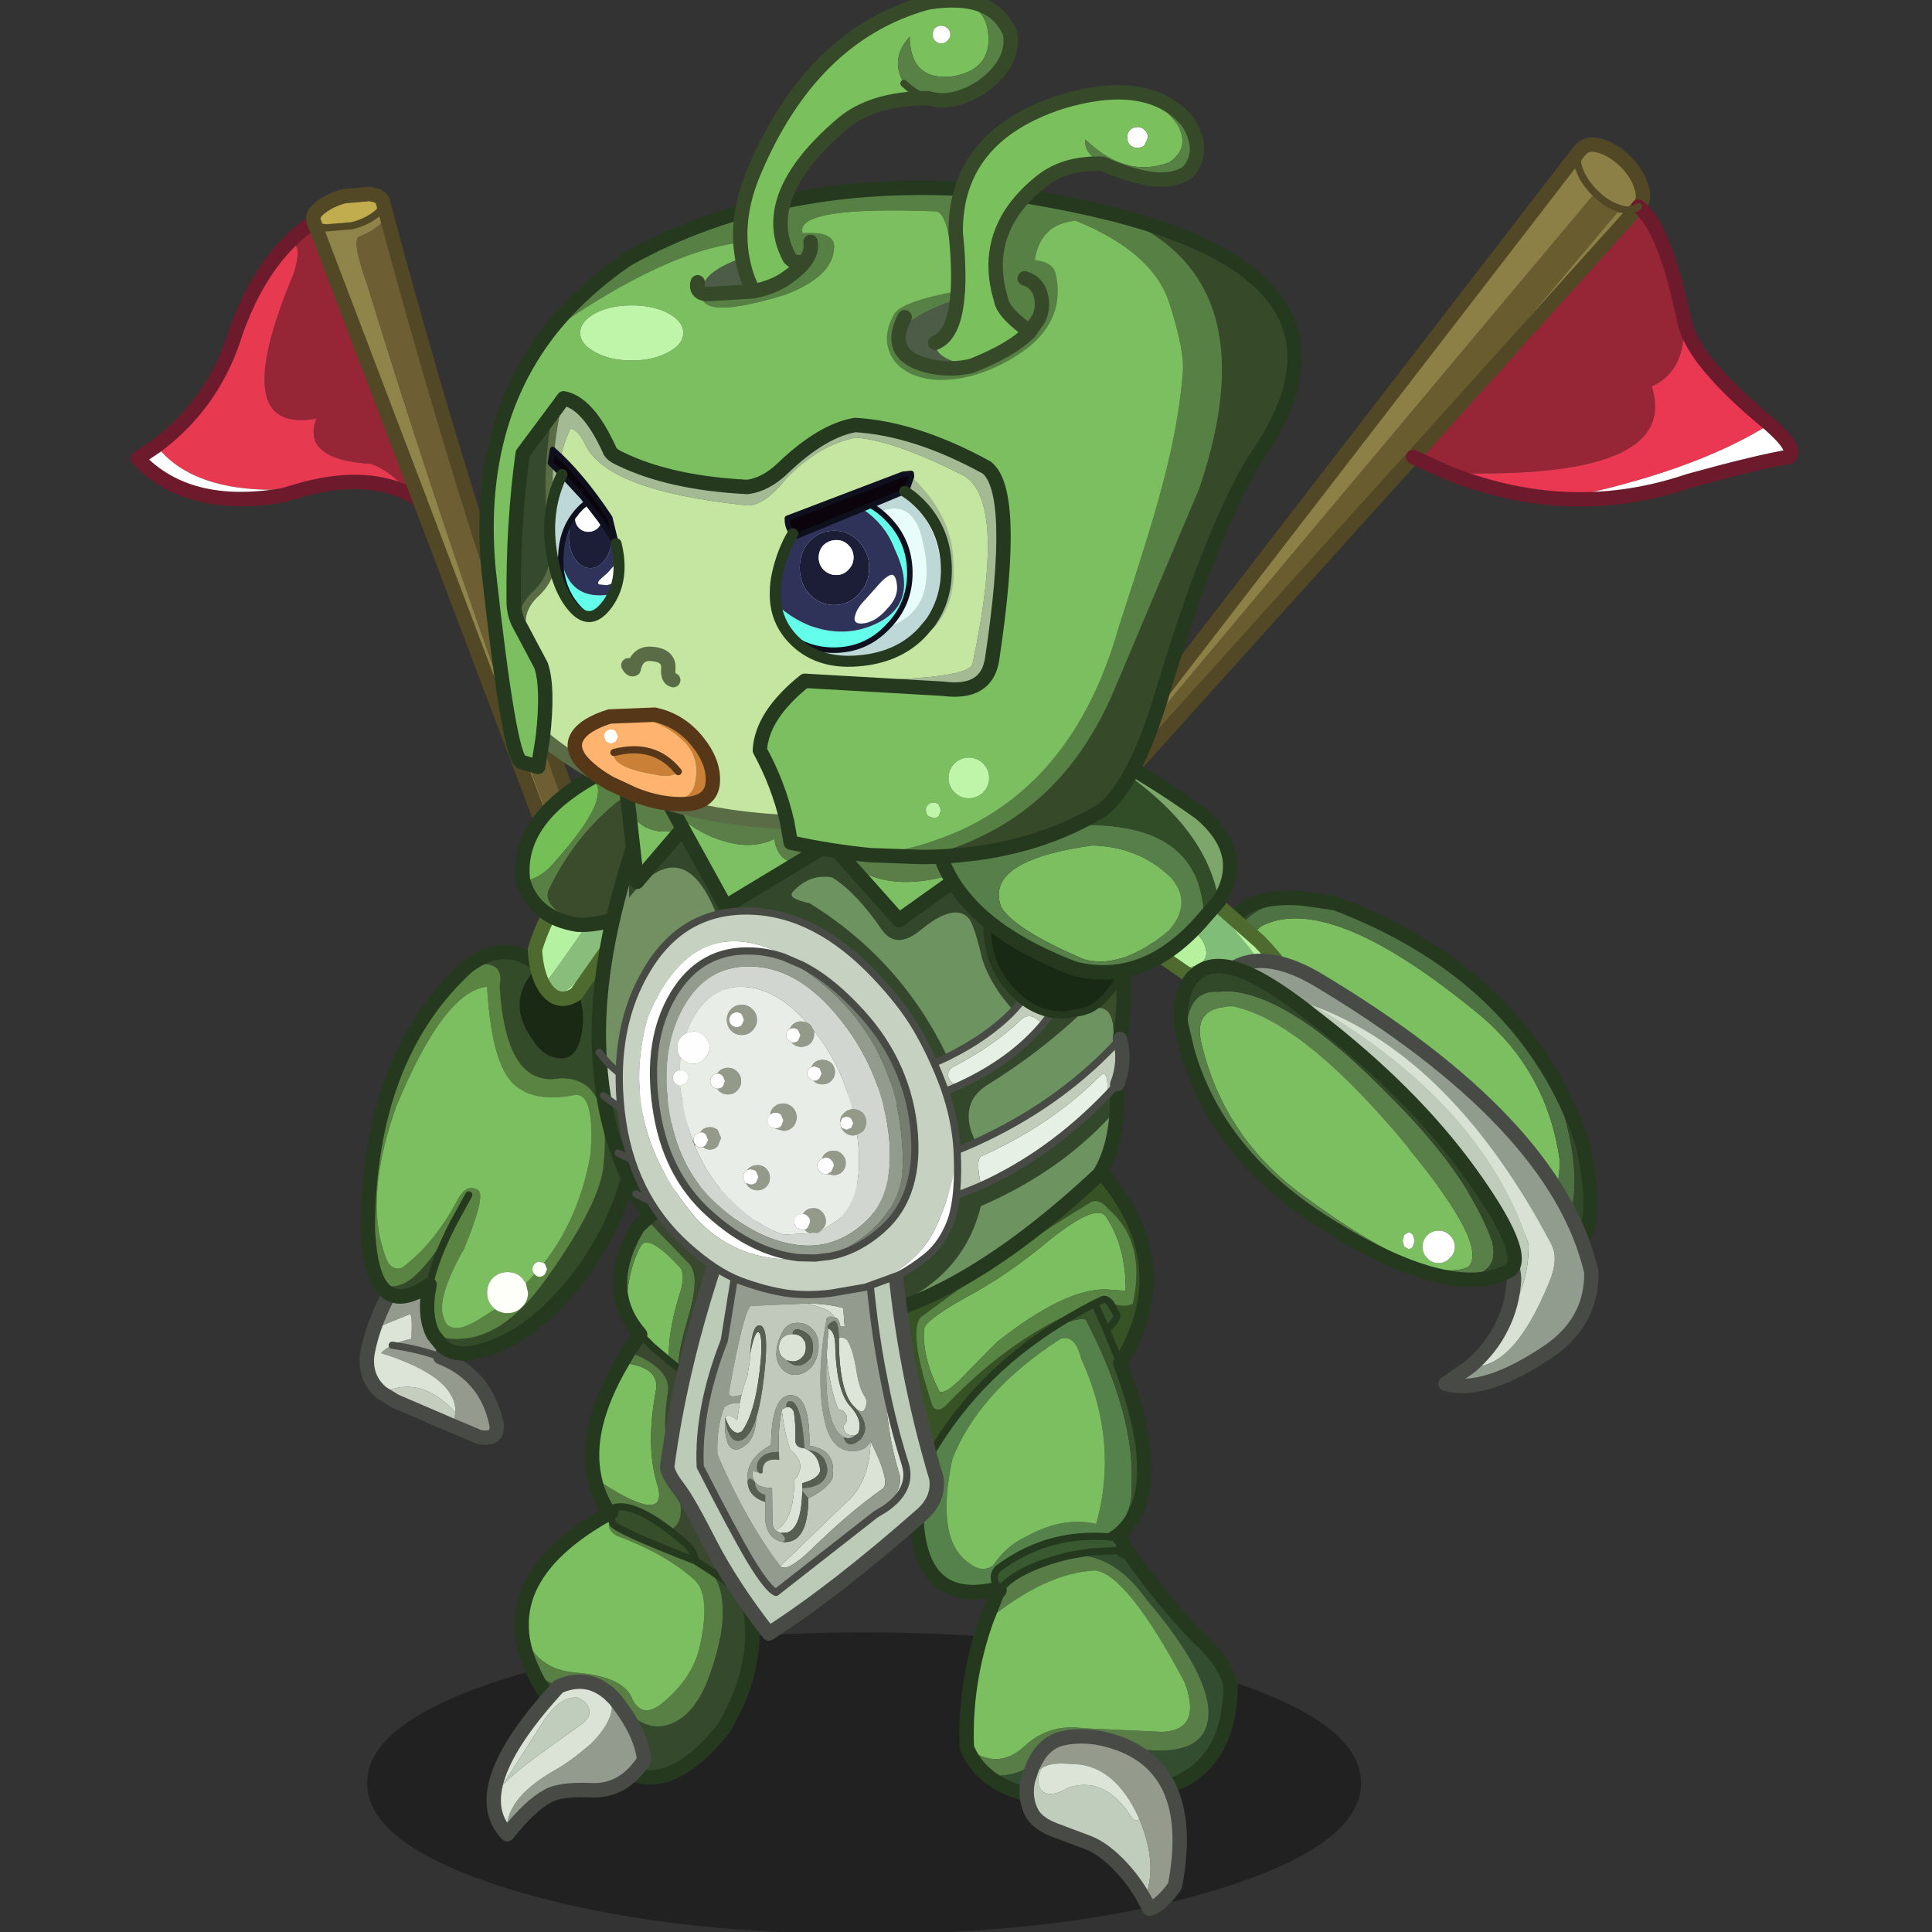 <svg xmlns:ffdec="https://www.free-decompiler.com/flash" xmlns:xlink="http://www.w3.org/1999/xlink" ffdec:objectType="frame" height="100" width="100" xmlns="http://www.w3.org/2000/svg"><rect width="100%" height="100%" fill="#333333" stroke="none"/><use ffdec:characterId="23" height="269.35" transform="matrix(.372 0 0 .373 1.423 -.364)" width="251.75" xlink:href="#a"/><use ffdec:characterId="24" height="111" transform="scale(1.267 .901)" width="78.95" xlink:href="#b"/><defs><g id="a" transform="translate(14.3 2.05)"><use ffdec:characterId="1" height="41.85" transform="translate(32.95 225.45)" width="138.3" xlink:href="#c"/><use ffdec:characterId="2" height="63.7" transform="translate(96.65 157.15)" width="45.75" xlink:href="#d"/><use ffdec:characterId="3" height="91.1" transform="translate(.05 24.8)" width="63.4" xlink:href="#e"/><use ffdec:characterId="4" height="69.45" transform="translate(31.9 130)" width="39.85" xlink:href="#f"/><use ffdec:characterId="5" height="35" transform="translate(53.55 103.55)" width="26.4" xlink:href="#g"/><use ffdec:characterId="6" height="85.05" transform="translate(64.2 98.5)" width="75.55" xlink:href="#h"/><use ffdec:characterId="7" height="93.3" transform="translate(134.15 18)" width="97.95" xlink:href="#i"/><use ffdec:characterId="8" height="51.6" transform="translate(151.45 122.5)" width="52.75" xlink:href="#j"/><use ffdec:characterId="9" height="39.75" transform="translate(110.8 99)" width="51.75" xlink:href="#k"/><use ffdec:characterId="10" height="94.85" transform="translate(48.6 24)" width="114.4" xlink:href="#l"/><use ffdec:characterId="11" height="56.5" transform="translate(63.25 164)" width="30.6" xlink:href="#m"/><use ffdec:characterId="12" height="46.95" transform="translate(49.55 207.5)" width="38" xlink:href="#n"/><use ffdec:characterId="13" height="54.75" transform="translate(73.7 171.85)" width="39.5" xlink:href="#o"/><use ffdec:characterId="14" height="33.9" transform="translate(58.35 64.776) scale(.764)" width="72.25" xlink:href="#p"/><clipPath id="q" transform="translate(58.35 61.3) scale(.764)"><path d="m63.75 8 .9-.4q1.85 1.15 3.5 3 4.1 4.7 4.1 11.3 0 5.45-2.95 9.6Q74.9 16.1 63.75 8M44.1 30.15Q44.3 21.3 55.65 14q9-6.95 11.8.8 4.9 16.6-9.7 18.25l-2.25.4q-7.25.8-11.4-3.3" fill="#e8fcfb" fill-rule="evenodd"/><path d="m69.3 31.5-1.4 1.65q-2.05 2.2-4.8 3.5-3.05 1.45-7 1.75-7.45.6-11.85-4.05-3.35-3.55-3.15-8.6 0-1.55.4-3.25.9-4 2.8-7.2l.6.45L63.75 8q11.15 8.1 5.55 23.5m-25.2-1.35q4.15 4.1 11.4 3.3l2.25-.4q14.6-1.65 9.7-18.25-2.8-7.75-11.8-.8Q44.3 21.3 44.1 30.15m-32-13.05q1.6 6.4-1.45 10.8-3.1 4.4-6.25.9Q1.25 25.35.25 18.05q-1-7.35 2-13.5L6 8.6l3.2 4.15 2.9 4.35" fill="#bed8d7" fill-rule="evenodd"/></clipPath><g clip-path="url(#q)"><use ffdec:characterId="15" height="29" transform="translate(59.496 67.374) scale(.764)" width="64.6" xlink:href="#r"/></g><use ffdec:characterId="16" height="39.95" transform="translate(57.586 60.918) scale(.764)" width="74.6" xlink:href="#s"/><use ffdec:characterId="17" height="14.7" transform="translate(60.85 96.8)" width="21.2" xlink:href="#t"/><use ffdec:characterId="18" height="40.9" transform="translate(105.3 10.75)" width="44.15" xlink:href="#u"/><use ffdec:characterId="19" height="42.85" transform="translate(77.85 -2.05)" width="45.65" xlink:href="#v"/><use ffdec:characterId="20" height="61" transform="translate(145.15 131.25)" width="59.15" xlink:href="#w"/><use ffdec:characterId="21" height="54.2" transform="translate(67.55 124.85)" width="48.05" xlink:href="#x"/><use ffdec:characterId="22" height="53.45" transform="translate(115.35 211.35)" width="38.75" xlink:href="#y"/></g><g id="d"><path d="M11.9 45.95q6.25-12.7 18.35-20.65 4-1.85 5.05-1.4 7.05 13.5 6.35 23.6.2 3.75-3.7 7.5l-.2.1q-6 3.5-15.15 6.25-12.4 2.7-10.7-15.4M34.65 29.3q-.8-3.35-2.85-2.75-11.35 7.3-15.05 16.65-2.45 11.3 2.35 14.5 1.8 1.4 3.3.3 1.9-2.8 4.55-3.95 5.1-2.9 9.8-1.8 3.2-11.45-2.1-22.95" fill="#55824b" fill-rule="evenodd" transform="translate(1 1)"/><path d="M18.45 20.9q5.75-3 11.75-8 6.55-5.25 7.9-3.3 2.8 4.15 2.75 10.3l-2.75-.2q-5.75-.1-15.15 7.3l-4.15 4.2q-2.85 3.1-3.85 2.7-2.45-4.8-2.15-8.7.15-1.2 5.65-4.3m16.2 8.4q5.3 11.5 2.1 22.95-4.7-1.1-9.8 1.8Q24.3 55.2 22.4 58q-1.5 1.1-3.3-.3-4.8-3.2-2.35-14.5 3.7-9.35 15.05-16.65 2.05-.6 2.85 2.75" fill="#7cbf60" fill-rule="evenodd" transform="translate(1 1)"/><path d="m38.15 25.25 1.95 4.7q6.85 18.05-.35 23.9L37.95 55q3.9-3.75 3.7-7.5.7-10.1-6.35-23.6-1.05-.45-5.05 1.4 2.9-1.9 6.1-3.55l.2-.1 1.6 3.6" fill="#39532c" fill-rule="evenodd" transform="translate(1 1)"/><path d="m38.75 21.65.85 1.55q.05.9-1.45 2.05l-1.6-3.6 1.05-.5q.5-.25 1.15.5" fill="#38542b" fill-rule="evenodd" transform="translate(1 1)"/><path d="M38.75 21.65q2.15.65 3.1 0 1.9-8.55-3.45-13.15-1.3-1.55-2.5-.85-12.15 7.4-23.55 15.9-1.85 2 1.65 12.4.6.85 1.7 0 9.75-10.25 20.65-14.2-3.2 1.65-6.1 3.55-12.1 7.95-18.35 20.65Q6.3 45.45 0 19.9L34.2 0q15.5 14.55 5.9 29.95l-1.95-4.7q1.5-1.15 1.45-2.05l-.85-1.55" fill="#375225" fill-rule="evenodd" transform="translate(1 1)"/><path d="M18.45 20.9q-5.5 3.1-5.65 4.3-.3 3.9 2.15 8.7 1 .4 3.85-2.7l4.15-4.2q9.4-7.4 15.15-7.3l2.75.2q.05-6.15-2.75-10.3-1.35-1.95-7.9 3.3-6 5-11.75 8m17.9.85q-10.9 3.95-20.65 14.2-1.1.85-1.7 0-3.5-10.4-1.65-12.4 11.4-8.5 23.55-15.9 1.2-.7 2.5.85 5.35 4.6 3.45 13.15-.95.65-3.1 0-.65-.75-1.15-.5l-1.05.5-.2.1" fill="#588544" fill-rule="evenodd" transform="translate(1 1)"/><path d="M41.1 30.95Q50.7 15.55 35.2 1L1 20.9q6.3 25.55 11.9 26.05-1.7 18.1 10.7 15.4 9.15-2.75 15.15-6.25m.2-.1 1.8-1.15q7.2-5.85.35-23.9" fill="none" stroke="#25391e" stroke-linecap="round" stroke-linejoin="round" stroke-width="2"/><path d="m38.75 21.65.85 1.55q.05.9-1.45 2.05l1.95 4.7m-28.2 16q6.25-12.7 18.35-20.65 2.9-1.9 6.1-3.55l.2-.1 1.05-.5q.5-.25 1.15.5m-2.2 0 1.6 3.6" fill="none" stroke="#25391e" stroke-linecap="round" stroke-linejoin="round" transform="translate(1 1)"/></g><g id="e"><path d="m39.2 42.45-1.35-.75q-2.5-3.2-5.45-4.2-9.7-.6-7.55-6.3-12.65 2.35-3.15-20.15 1.5-5-1.15-3.8 1.8-1.95 3.95-3.3l14.7 38.5" fill="#962636" fill-rule="evenodd" transform="translate(1 1)"/><path d="M37.85 41.7q-5.85-2.9-14.1-.85h-.1Q8.3 42.3 2.6 35q8.05-6 11.05-15.85 2.65-7.4 6.9-11.9 2.65-1.2 1.15 3.8-9.5 22.5 3.15 20.15-2.15 5.7 7.55 6.3 2.95 1 5.45 4.2" fill="#e73950" fill-rule="evenodd" transform="translate(1 1)"/><path d="m23.65 40.85-3.45 1Q6.95 44.1 0 36.75L2.6 35q5.7 7.3 21.05 5.85" fill="#fff" fill-rule="evenodd" transform="translate(1 1)"/><path d="M34.65 3.2Q46.8 48.4 61.4 87.65l-3.45 1.15q-13.4-35.15-26-76.05-2.25-6.3-1.15-6.8Q33.35 5 34.65 3.2" fill="#6d5e33" fill-rule="evenodd" transform="translate(1 1)"/><path d="M24.5 3.95q.35.65 1.7.8l3.6-.3q1.95-.5 3.25-1.5Q34.3 2 34.1 1.15l.55 2.05Q33.35 5 30.8 5.95q-1.1.5 1.15 6.8 12.6 40.9 26 76.05l-1.05.3-17.7-46.65-14.7-38.5" fill="#8f854a" fill-rule="evenodd" transform="translate(1 1)"/><path d="m24.5 3.95-.05-.25q-.25-.85 1-1.8 1.3-1 3.25-1.55l3.55-.3q1.6.2 1.85 1.05v.05q.2.85-1.05 1.8-1.3 1-3.25 1.5l-3.6.3q-1.35-.15-1.7-.8" fill="#c1ad4e" fill-rule="evenodd" transform="translate(1 1)"/><path d="m40.2 43.45-1.35-.75q-5.85-2.9-14.1-.85h-.1l-3.45 1Q7.95 45.1 1 37.75L3.6 36q8.05-6 11.05-15.85 2.65-7.4 6.9-11.9 1.8-1.95 3.95-3.3" fill="none" stroke="#6d1b2c" stroke-linecap="round" stroke-linejoin="round" stroke-width="2"/><path d="M35.1 2.15V2.1q-.25-.85-1.85-1.05l-3.55.3q-1.95.55-3.25 1.55-1.25.95-1 1.8l.05.25 14.7 38.5L57.9 90.1l1.05-.3 3.45-1.15Q47.8 49.4 35.65 4.2l-.55-2.05" fill="none" stroke="#524825" stroke-linecap="round" stroke-linejoin="round" stroke-width="2"/><path d="M24.5 3.95q.35.65 1.7.8l3.6-.3q1.95-.5 3.25-1.5Q34.3 2 34.1 1.15" fill="none" stroke="#524825" stroke-linecap="round" stroke-linejoin="round" transform="translate(1 1)"/></g><g id="f"><path d="M1.65 52.05q.8-2.95 2.6-6.55l2.1-3.3q8.65-5.9 9.05 3.6-3.2 7.25-5.15 10.45-2.8-1.1-6.7-1.65 3.9.55 6.7 1.65 6.5 2.55 7.85 9.55.05 2-2.4 1.55L12 65.8l.35-1.85q.15-5-10.35-8.25.5-.6 1.55-1.1 1.05-.55 2.65-.9.2-3.25-.2-3.4l-4.35 1.75" fill="#949a8e" fill-rule="evenodd" transform="translate(1 1)"/><path d="M1.65 52.05 6 50.3q.4.15.2 3.4-1.6.35-2.65.9-1.05.5-1.55 1.1 10.5 3.25 10.35 8.25-4.9-5.35-10.2-2.7-2.1-3.45-.5-9.2" fill="#dce4d7" fill-rule="evenodd" transform="translate(1 1)"/><path d="M12.35 63.95 12 65.8l-8.05-3.45-1.8-1.1q5.3-2.65 10.2 2.7" fill="#c5cdbe" fill-rule="evenodd" transform="translate(1 1)"/><path d="M4.25 45.5q-1.8 3.6-2.6 6.55-1.6 5.75.5 9.2-2.4-1.95-2.1-5.2.8-4.9 4.2-10.55" fill="#fff" fill-rule="evenodd" transform="translate(1 1)"/><path d="M11.25 57.25q1.95-3.2 5.15-10.45-.4-9.5-9.05-3.6l-2.1 3.3q-3.4 5.65-4.2 10.55-.3 3.25 2.1 5.2l1.8 1.1L13 66.8l3.7 1.55q2.45.45 2.4-1.55-1.35-7-7.85-9.55" fill="none" stroke="#484b45" stroke-linecap="round" stroke-linejoin="round" stroke-width="2"/><path d="M3.55 54.6q3.9.55 6.7 1.65" fill="none" stroke="#484b45" stroke-linecap="round" stroke-linejoin="round" transform="translate(1 1)"/><path d="M23.95 1.9q1.7-.35 3.35.45 3.25 3.7 2.75 8.1-.5 4.35-2.95 4.35-2.45-.05-4-2.55-4.05-5.55.85-10.35" fill="#1a2914" fill-rule="evenodd" transform="translate(1 1)"/><path d="M23.95 1.9q-4.9 4.8-.85 10.35 1.55 2.5 4 2.55 2.45 0 2.95-4.35.5-4.4-2.75-8.1 11.6-7.8 10.45 18 .25 7.85-2.9 15.5-3.05 7.4-8.55 13-4.4 4.55-9.3 6.2-4.7 1.6-6.6-.5L9.3 53.2q8.1 2.6 15.45-7.5 7.35-10.15 8.15-15.6 1.45-12.75-6-12.55-7.55 1.4-8.4-12.8.8-4-4.45-2.75 5.25-3.9 9.9-.1M8.75 46.2q-5.3 3.65-7.35-.85 3.9 4.1 10.65-7.7-2.5 4.85-3.3 8.55" fill="#334b29" fill-rule="evenodd" transform="translate(1 1)"/><path d="M9.3 53.2q-1.45-2.65-.55-7 .8-3.7 3.3-8.55-6.75 11.8-10.65 7.7-1.05-2.35-1.25-7Q.3 14.5 14.05 2 19.3.75 18.5 4.75q.85 14.2 8.4 12.8 7.45-.2 6 12.55-.8 5.45-8.15 15.6Q17.4 55.8 9.3 53.2m15.35-10q4.95-6.3 6.5-15.15.6-8.35-2.1-8.2-5.3 1.05-8.05-1.05-3.6-2.4-4.25-13.95-6 .6-12.65 16.65Q-.35 34 2.5 42q.7 2.4 2.4 1.85 4.4-3.25 7.65-9.25 1.3-2.6 3-1.5 1 .85-2.05 8.25-3.75 6.7-2.8 9.3.7 2.85 4.7.5l2.45-1.55q.75.55 1.75.55 1.2 0 2-.85.85-.8.85-2l-.3-1.3 1.2-1.25q.3.35.7.35.45 0 .75-.35l.3-.7-.3-.75-.15-.1M14.2 33.75l-2.15 3.9 2.15-3.9" fill="#5a8442" fill-rule="evenodd" transform="translate(1 1)"/><path d="m17.85 49.6-2.45 1.55q-4 2.35-4.7-.5-.95-2.6 2.8-9.3 3.05-7.4 2.05-8.25-1.7-1.1-3 1.5-3.25 6-7.65 9.25-1.7.55-2.4-1.85-2.85-8 1.6-20.5Q10.75 5.45 16.75 4.85 17.4 16.4 21 18.8q2.75 2.1 8.05 1.05 2.7-.15 2.1 8.2-1.55 8.85-6.5 15.15l-.6-.2q-.4 0-.7.3-.3.35-.3.75t.3.7L22.15 46l-.55-.75q-.8-.8-2-.8t-2.05.8q-.8.85-.8 2.05 0 1.2.8 2l.3.3" fill="#7cbf60" fill-rule="evenodd" transform="translate(1 1)"/><path d="m24.65 43.2.15.1.3.75-.3.7q-.3.35-.75.35-.4 0-.7-.35-.3-.3-.3-.7 0-.4.3-.75.3-.3.7-.3l.6.2m-2.5 2.8.3 1.3q0 1.2-.85 2-.8.85-2 .85-1 0-1.75-.55l-.3-.3q-.8-.8-.8-2t.8-2.05q.85-.8 2.05-.8 1.2 0 2 .8l.55.75" fill="#fffffa" fill-rule="evenodd" transform="translate(1 1)"/><path d="M28.3 3.35q-1.65-.8-3.35-.45-4.65-3.8-9.9.1Q1.3 15.5 1.15 39.35q.2 4.65 1.25 7 2.05 4.5 7.35.85-.9 4.35.55 7l1.1 1.35q1.9 2.1 6.6.5 4.9-1.65 9.3-6.2 5.5-5.6 8.55-13 3.15-7.65 2.9-15.5 1.15-25.8-10.45-18" fill="none" stroke="#25391e" stroke-linecap="round" stroke-linejoin="round" stroke-width="2"/><path d="M8.75 46.2q.8-3.7 3.3-8.55l2.15-3.9" fill="none" stroke="#25391e" stroke-linecap="round" stroke-linejoin="round" transform="translate(1 1)"/></g><g id="g"><path d="M7.55 15.7Q10.8 12 15.5 9.2q5.65-3.25 4.6 3.4Q8.6 31.85 4.4 32.65q-.85-.55-1.4-1.5Q13.05 17.5 13.7 14.1q-.55-2.65-6.15 1.6" fill="#89bd7b" fill-rule="evenodd" transform="translate(1 1)"/><path d="m20.1 12.6-.55 2.6L7.5 32.3q-1.65 1.15-3.1.35 4.2-.8 15.7-20.05M3 31.15q-1.05-1.75-1.25-5 1.8-5.9 5.8-10.45 5.6-4.25 6.15-1.6-.65 3.4-10.7 17.05" fill="#b4f1a1" fill-rule="evenodd" transform="translate(1 1)"/><path d="M8.55 16.7q3.25-3.7 7.95-6.5 5.65-3.25 4.6 3.4l-.55 2.6L8.5 33.3q-1.65 1.15-3.1.35-.85-.55-1.4-1.5-1.05-1.75-1.25-5 1.8-5.9 5.8-10.45z" fill="none" stroke="#4e6a2f" stroke-linecap="round" stroke-linejoin="round" stroke-width="2"/><path d="M8.4 3.05q2.8-1 1.95 2.4-.85 3-6.2 8.95Q2.2 16.5.1 16.6-.85 8.8 8.4 3.05" fill="#74bf56" fill-rule="evenodd" transform="translate(1 1)"/><path d="M8.4 3.05q2.6-1.6 6-3.05 7.3 1 9.3 4.95-6.9-1.85-10.6.8-6 4.9-9.5 12.3-.7 2.6 5.2 4.65H7.7q-6.05-.95-7.6-6.1 2.1-.1 4.05-2.2 5.35-5.95 6.2-8.95.85-3.4-1.95-2.4" fill="#588044" fill-rule="evenodd" transform="translate(1 1)"/><path d="M8.8 22.7q-5.9-2.05-5.2-4.65 3.5-7.4 9.5-12.3 3.7-2.65 10.6-.8 1.85 3.75-1.25 10.25-6.65 7.15-13.65 7.5" fill="#3b4c2c" fill-rule="evenodd" transform="translate(1 1)"/><path d="M24.7 5.95Q22.7 2 15.4 1q-3.4 1.45-6 3.05Q.15 9.8 1.1 17.6q1.55 5.15 7.6 6.1h1.1q7-.35 13.65-7.5 3.1-6.5 1.25-10.25z" fill="none" stroke="#25391e" stroke-linecap="round" stroke-linejoin="round" stroke-width="2"/></g><g id="h"><path d="M57.7 39.65q-3.1-3.35-4.35-7.1-1-4.35-1.8-5.6-2-2.4-6.8 1.55-3.3 2.7-5.3.05-3.55-5.2-6.95-7.35-3.05-.6-5.45 1.9-1 1 2.25 1.65 12.8 7.9 19.2 21.35-7.3 3.5-18.15 5.55-11.55 1.7-19.05.2 8.8-13.05 5.55-24.25Q12.15 14.1 4.2 24v-5.2q1.3-4.3 3.05-8.9 26.7-16 52.15-6.15 9.75 4.5 12.2 18.3l.2 1.45-1.8-2.4q-3.05-3.3-7.05-3.3-4.05 0-6.7 3.3-2.55 3.35-2.2 7.95.35 4.65 3.4 7.9l1.45 1.35-1.2 1.35m14.45 10.2-.05 3.45q-7.4 8.5-18.95 13.5-3.1 12.65-19.25 16.05l-4.85.15Q17.3 80.65 6.55 67.4l-1.4-2.3q13.2 7.1 34.7 2.7 7.05-1.1 13.35-3.85 9.6-4.35 17.55-12.6l1.4-1.5M2.7 59.45q-1.4-3.8-2.05-8Q10.5 59.6 32.7 54.9q10.2-1.6 17.45-4.85 7.3-3.35 11.6-8.45l1.15-1.45 1.7.15 2.7-.45q-5.7 5.4-12.8 9.85-4.8 2.7-2.05 8.25-8.05 3.6-17.8 5.55Q16.7 66.35 2.7 59.45" fill="#33472b" fill-rule="evenodd" transform="translate(1 1)"/><path d="M48.5 46.1q-6.4-13.45-19.2-21.35-3.25-.65-2.25-1.65 2.4-2.5 5.45-1.9 3.4 2.15 6.95 7.35 2 2.65 5.3-.05 4.8-3.95 6.8-1.55.8 1.25 1.8 5.6 1.25 3.75 4.35 7.1-3.5 3.65-9.2 6.45m23.6 7.2q-.35 5.8-2.5 9.1Q49.65 81 33.9 82.85q16.15-3.4 19.25-16.05 11.55-5 18.95-13.5m-4.8-13.45 1-.35q3.95-1.35 3.2 5.2-7.9 8.2-19.05 13.25-2.75-5.55 2.05-8.25 7.1-4.45 12.8-9.85" fill="#6d9360" fill-rule="evenodd" transform="translate(1 1)"/><path d="M4.2 18.8V24q7.95-9.9 12.65 3.6 3.25 11.2-5.55 24.25-7.75-1.5-11.25-6.4Q-.5 33.7 4.2 18.8" fill="#739062" fill-rule="evenodd" transform="translate(1 1)"/><path d="M61.75 41.6q-4.3 5.1-11.6 8.45-.95-.15-1.25-.65-.7-.95.15-1.8 5.95-3.05 9.7-6.7 1.35-1.2 3 .7M53.2 63.95q-.8-3.45-.05-4.05 9.7-4.3 16.5-11.1 1.3-1.35 1.1 2.55-7.95 8.25-17.55 12.6" fill="#e6f0e5" fill-rule="evenodd" transform="translate(1 1)"/><path d="M48.5 46.1q5.7-2.8 9.2-6.45l1.2-1.35q1.85 1.4 4 1.85l-1.15 1.45q-1.65-1.9-3-.7-3.75 3.65-9.7 6.7-.85.85-.15 1.8.3.5 1.25.65Q42.9 53.3 32.7 54.9 10.5 59.6.65 51.45q-.45-2.9-.6-6 3.5 4.9 11.25 6.4 7.5 1.5 19.05-.2Q41.2 49.6 48.5 46.1m24-2.5q.85 3.05-.35 6.25l-1.4 1.5q.2-3.9-1.1-2.55-6.8 6.8-16.5 11.1-.75.6.05 4.05-6.3 2.75-13.35 3.85-21.5 4.4-34.7-2.7-1.45-2.75-2.45-5.65 14 6.9 31.95 4.05 9.75-1.95 17.8-5.55Q63.6 52.9 71.5 44.7l1-1.1" fill="#c1ccbb" fill-rule="evenodd" transform="translate(1 1)"/><path d="m58.9 38.3-1.45-1.35q-3.05-3.25-3.4-7.9-.35-4.6 2.2-7.95 2.65-3.3 6.7-3.3 4 0 7.05 3.3l1.8 2.4q1.45 2.5 1.7 5.55.15 2.65-.6 4.85-.55 1.65-1.7 3.05-1.25 1.7-2.9 2.55l-1 .35-2.7.45-1.7-.15q-2.15-.45-4-1.85" fill="#182a14" fill-rule="evenodd" transform="translate(1 1)"/><path d="M72.9 33.9q.4 4.7-.4 9.7l-1 1.1q.75-6.55-3.2-5.2 1.65-.85 2.9-2.55 1.15-1.4 1.7-3.05" fill="#3b4c2a" fill-rule="evenodd" transform="translate(1 1)"/><path d="m72.8 24.5-.2-1.45q-2.45-13.8-12.2-18.3Q34.95-5.1 8.25 10.9 6.5 15.5 5.2 19.8.5 34.7 1.05 46.45q.15 3.1.6 6 .65 4.2 2.05 8 1 2.9 2.45 5.65l1.4 2.3Q18.3 81.65 30.05 84l4.85-.15Q50.65 82 70.6 63.4q2.15-3.3 2.5-9.1l.05-3.45M72.8 24.5q1.45 2.5 1.7 5.55.15 2.65-.6 4.85.4 4.7-.4 9.7" fill="none" stroke="#25391e" stroke-linecap="round" stroke-linejoin="round" stroke-width="2"/><path d="M73.5 44.6q.85 3.05-.35 6.25" fill="none" stroke="#484b45" stroke-linecap="round" stroke-linejoin="round" stroke-width="2"/><path d="M48.5 46.1q5.7-2.8 9.2-6.45l1.2-1.35M11.3 51.85q7.5 1.5 19.05-.2Q41.2 49.6 48.5 46.1m14.4-5.95-1.15 1.45q-4.3 5.1-11.6 8.45Q42.9 53.3 32.7 54.9 10.5 59.6.65 51.45m51.8 6.5Q63.6 52.9 71.5 44.7l1-1.1m-1.75 7.75 1.4-1.5m-1.4 1.5Q62.8 59.6 53.2 63.95q-6.3 2.75-13.35 3.85-21.5 4.4-34.7-2.7M2.7 59.45q14 6.9 31.95 4.05 9.75-1.95 17.8-5.55M.05 45.45q3.5 4.9 11.25 6.4" fill="none" stroke="#484b45" stroke-linecap="round" stroke-linejoin="round" transform="translate(1 1)"/><path d="m58.9 38.3-1.45-1.35q-3.05-3.25-3.4-7.9-.35-4.6 2.2-7.95 2.65-3.3 6.7-3.3 4 0 7.05 3.3l1.8 2.4m-4.5 16.35-2.7.45-1.7-.15q-2.15-.45-4-1.85m9.4 1.2-1 .35m1-.35q1.65-.85 2.9-2.55 1.15-1.4 1.7-3.05" fill="none" stroke="#25391e" stroke-linecap="round" stroke-linejoin="round" transform="translate(1 1)"/><path d="M34.55 19.05q6.3 5.15 17.55.7L41.75 27.1l-7.2-8.05" fill="#7dc063" fill-rule="evenodd" transform="translate(1 1)"/><path d="M34.55 19.05 30.3 14.3l29.05.3-7.25 5.15q-11.25 4.45-17.55-.7" fill="#5b7e48" fill-rule="evenodd" transform="translate(1 1)"/><path d="m53.1 20.75 7.25-5.15-29.05-.3 4.25 4.75 7.2 8.05 10.35-7.35z" fill="none" stroke="#25391e" stroke-linecap="round" stroke-linejoin="round" stroke-width="2"/><path d="M11.65 14.4 5.3 21.8l-1.1-9.75q2.6 3.85 7.45 2.35" fill="#7dc063" fill-rule="evenodd" transform="translate(1 1)"/><path d="M11.65 14.4Q6.8 15.9 4.2 12.05L3 2.3q8.8 2.35 14.95 4.65l-6.3 7.45" fill="#5b7e48" fill-rule="evenodd" transform="translate(1 1)"/><path d="m5.2 13.05 1.1 9.75 6.35-7.4 6.3-7.45Q12.8 5.65 4 3.3l1.2 9.75z" fill="none" stroke="#25391e" stroke-linecap="round" stroke-linejoin="round" stroke-width="2"/><path d="m27.95 19-10.3 6.2-7.3-13.2q3.25 2.9 6.15 3.85 4.5 1.65 7.9 0 .65 3.6 3.55 3.15" fill="#7dc063" fill-rule="evenodd" transform="translate(1 1)"/><path d="M27.95 19q-2.9.45-3.55-3.15-3.4 1.65-7.9 0-2.9-.95-6.15-3.85l-2.5-4.55L38.2 12.8 27.95 19" fill="#5b7e48" fill-rule="evenodd" transform="translate(1 1)"/><path d="m11.35 13 7.3 13.2 10.3-6.2 10.25-6.2L8.85 8.45l2.5 4.55z" fill="none" stroke="#25391e" stroke-linecap="round" stroke-linejoin="round" stroke-width="2"/></g><g id="i"><path d="m48.2 45.55-4.85-2.2L74.7 8.6q3.65 2.8 6.4 15.95.15 6.95-4.55 9 4.15 13.05-28.35 12" fill="#962636" fill-rule="evenodd" transform="translate(1 1)"/><path d="M48.2 45.55q32.5 1.05 28.35-12 4.7-2.05 4.55-9 1.15 5.5 11.85 14.25Q82.4 45.4 64 49.15q-7.85-.45-15.8-3.6" fill="#ea3852" fill-rule="evenodd" transform="translate(1 1)"/><path d="m43.2 43.25-2.6 3.1L0 91.3v-2.95L68.65 6.7q1.6 1.6 3.4 2.15l.1.1-28.95 34.3" fill="#695c2f" fill-rule="evenodd" transform="translate(1 1)"/><path d="M74.7 8.6 43.35 43.35l-.15-.1 28.95-34.3.05-.05-.15-.05q-1.8-.55-3.4-2.15L0 88.35v-1.5l66.5-86 .3-.3q.9-.9 2.7-.35 1.85.6 3.5 2.25 1.6 1.65 2.1 3.4.5 1.55-.1 2.45l-.3.3q-.9.75-2.5.3 1.6.45 2.5-.3M66.5.85q-.55.9-.1 2.4.6 1.8 2.25 3.45Q67 5.05 66.4 3.25q-.45-1.5.1-2.4" fill="#8c8046" fill-rule="evenodd" transform="translate(1 1)"/><path d="M64 49.15Q82.4 45.4 92.95 38.8q3.85 3.35 2.75 4.5-4.3.7-13.95 3.35-8.85 3-17.75 2.5" fill="#fff" fill-rule="evenodd" transform="translate(1 1)"/><path d="M75.7 9.6 44.35 44.35l-2.75 3L1 92.3v-4.45l66.5-86 .3-.3q.9-.9 2.7-.35 1.85.6 3.5 2.25 1.6 1.65 2.1 3.4.5 1.55-.1 2.45l-.2.2-.1.1.3-.3" fill="none" stroke="#524825" stroke-linecap="round" stroke-linejoin="round" stroke-width="2"/><path d="m44.35 44.35 4.85 2.2q7.95 3.15 15.8 3.6 8.9.5 17.75-2.5Q92.4 45 96.7 44.3q1.1-1.15-2.75-4.5-10.7-8.75-11.85-14.25Q79.35 12.4 75.7 9.6" fill="none" stroke="#6d1b2c" stroke-linecap="round" stroke-linejoin="round" stroke-width="2"/><path d="m72.15 8.95.05-.05-.15-.05q-1.8-.55-3.4-2.15Q67 5.05 66.4 3.25q-.45-1.5.1-2.4m8.2 7.75q-.9.75-2.5.3" fill="none" stroke="#524825" stroke-linecap="round" stroke-linejoin="round" transform="translate(1 1)"/></g><g id="j"><path d="M40.3 47.9q-17-8.6-33.9-28.3l-.05-.05Q1 5.25 5.55 3.65q9.5-4 29.5 12.4 9.65 7.9 11.4 20.45 0 7.55-6.15 11.4" fill="#7cbf60" fill-rule="evenodd" transform="translate(1 1)"/><path d="m6.35 19.55-.7-.8-2.7-3.25Q-3.25 1.3 10.65.1l4.55.65Q35.9 8.6 45.3 24.6q7.15 19.7-1.65 24.85L40.3 47.9q6.15-3.85 6.15-11.4-1.75-12.55-11.4-20.45-20-16.4-29.5-12.4-4.55 1.6.8 15.9" fill="#4e7244" fill-rule="evenodd" transform="translate(1 1)"/><path d="M2.95 15.5 1.3 13.45Q-3.7-1 10.65.1q-13.9 1.2-7.7 15.4m42.35 9.1q2.6 4.45 4.3 9.5 4 16.9-5.95 15.35 8.8-5.15 1.65-24.85" fill="#314929" fill-rule="evenodd" transform="translate(1 1)"/><path d="M41.3 48.9q-17-8.6-33.9-28.3l-.05-.05-.7-.8-2.7-3.25-1.65-2.05Q-2.7 0 11.65 1.1l4.55.65Q36.9 9.6 46.3 25.6q2.6 4.45 4.3 9.5 4 16.9-5.95 15.35L41.3 48.9z" fill="none" stroke="#25391e" stroke-linecap="round" stroke-linejoin="round" stroke-width="2"/></g><g id="k"><path d="M31.2 23.5q2.65 1.5 6.2 5.9 1.95 3.75-3.3 3.9l-7.25-5 4.35-4.8" fill="#b6f19d" fill-rule="evenodd" transform="translate(1 1)"/><path d="M34.35 19.95Q43.2 28.65 49 37.4q-2.3 1.15-11.35-1.65L34.1 33.3q5.25-.15 3.3-3.9-3.55-4.4-6.2-5.9l3.15-3.55" fill="#80bd78" fill-rule="evenodd" transform="translate(1 1)"/><path d="M49 37.4q-5.8-8.75-14.65-17.45l11 9.65q6.2 6.45 3.65 7.8" fill="#b8f29e" fill-rule="evenodd" transform="translate(1 1)"/><path d="M50 38.4q2.55-1.35-3.65-7.8l-11-9.65-3.15 3.55-4.35 4.8 7.25 5 3.55 2.45Q47.7 39.55 50 38.4z" fill="none" stroke="#4e6a2f" stroke-linecap="round" stroke-linejoin="round" stroke-width="2"/><path d="M32.7 28q-6.45 5.5-11.8 4.05-9.5-4.05-11.5-7.2-2.5-6.5 12.65-8.6 6.6.15 11.05 4.55 2.85 3.55-.4 7.2" fill="#7cbf60" fill-rule="evenodd" transform="translate(1 1)"/><path d="M.65 16.75Q37.4 6.8 37.55 26.4q-8.1 9.4-17.95 6.95Q3.55 27.25.65 16.75M32.7 28q3.25-3.65.4-7.2-4.45-4.4-11.05-4.55-15.15 2.1-12.65 8.6 2 3.15 11.5 7.2Q26.25 33.5 32.7 28" fill="#577f4a" fill-rule="evenodd" transform="translate(1 1)"/><path d="m39.65 24-2.1 2.4Q37.4 6.8.65 16.75.15 15.2 0 13.5 4.35 3.15 15.85 0q21.7 10.4 23.8 24" fill="#314d27" fill-rule="evenodd" transform="translate(1 1)"/><path d="M39.65 24q-2.1-13.6-23.8-24 9.55 3.4 21.3 11.8 6.65 5.7 2.5 12.2" fill="#7ca66a" fill-rule="evenodd" transform="translate(1 1)"/><path d="m38.55 27.4 2.1-2.4q4.15-6.5-2.5-12.2Q26.4 4.4 16.85 1 5.35 4.15 1 14.5q.15 1.7.65 3.25 2.9 10.5 18.95 16.6 9.85 2.45 17.95-6.95z" fill="none" stroke="#25391e" stroke-linecap="round" stroke-linejoin="round" stroke-width="2"/></g><g id="l"><path d="M60.6 92.85q18.75-4.4 26.7-23.15l11.85-28Q109.25 12 87 3.6q37.4 9.45 19.75 34.25Q100.5 48.3 93.8 70.8q-3.6 11.8-8.1 15.5-10.6 6.45-25.1 6.55" fill="#364929" fill-rule="evenodd" transform="translate(1 1)"/><path d="M53.45 92.6Q80.05 89.1 88 60.75q4.4-13.35 5.95-19.25 2.35-8.7 2.9-15.85.3-2.95-1.9-9.75-2.3-7-13-11.35-7.35.65-5.45 11.5H65.05q-.25-12.9-2.7-12.8Q42.8 2.5 43.95 6.3q4.8-.35 4.35 2.25-.25 3.8-6.85 6.3-13.65 4.15-11.1-1.5l7.5-4.1L36.3 7.5q-10.85.75-27.8 12.65 4.4-5.7 11.05-10.25Q40.8-1.9 69.5.35q9.7 1.3 17.25 3.2l.25.05q22.25 8.4 12.15 38.1l-11.85 28q-7.95 18.75-26.7 23.15l-7.15-.25" fill="#578044" fill-rule="evenodd" transform="translate(1 1)"/><path d="M8.5 20.15Q25.45 8.25 36.3 7.5l1.55 1.75-7.5 4.1q-2.55 5.65 11.1 1.5 6.6-2.5 6.85-6.3.45-2.6-4.35-2.25-1.15-3.8 18.4-3.05 2.45-.1 2.7 12.8H76.5Q74.6 5.2 81.95 4.55q10.7 4.35 13 11.35 2.2 6.8 1.9 9.75-.55 7.15-2.9 15.85Q92.4 47.4 88 60.75 80.05 89.1 53.45 92.6q-5.35-.5-11.15-1.75L41.8 88q-1.2-5.2-3.8-9.95.25-4.85 6.25-9.65l19.25 1.1q6 .8 6.8-4 3.55-23.4-.75-26.7-9.85-5.4-18.3-5.9-4.6.8-10 5.95-2.45 2.35-5 2.65-10.75-.55-17.65-3.9-1.35-.6-1.55-1.3-2.95-6.45-6.35-7.1l-.8 1.1L5 36.85q-1.35 9.8-1.25 20.5 0 1.55.6 2.9l.7 1.3 2.5 4.7q1.05 3 .25 10.05l-.65 4.05-2.35-.7Q3.1 78.9.25 53q-1.8-19.7 8.25-32.85m6.6 2.65q2.1 1.15 5.05 1.15 3 0 5.1-1.15 2.1-1.1 2.1-2.7 0-1.55-2.1-2.7-2.1-1.1-5.1-1.1-2.95 0-5.05 1.1-2.1 1.15-2.1 2.7 0 1.6 2.1 2.7m48.1 63.55-.3-.75q-.3-.3-.75-.3t-.75.3q-.3.3-.3.75t.3.8l.75.3q.45 0 .75-.3l.3-.8m1.9-6.5q-.85.85-.85 2.05 0 1.15.85 2 .85.8 1.95.8 1.15 0 2-.8.85-.85.85-2 0-1.2-.85-2.05-.85-.8-2-.8-1.1 0-1.95.8" fill="#7cbf60" fill-rule="evenodd" transform="translate(1 1)"/><path d="m9.9 30.3.8-1.1q3.4.65 6.35 7.1.2.7 1.55 1.3 6.9 3.35 17.65 3.9 2.55-.3 5-2.65 5.4-5.15 10-5.95 8.45.5 18.3 5.9 4.3 3.3.75 26.7-.8 4.8-6.8 4l-19.25-1.1q23 .15 23.35-2.4 5-23.55-1.8-26.35-9.2-4.6-14.45-5-5.15 1-9.7 5.7-3.35 4.2-5.95 3.65-19.15-2.05-22.05-8.5-1-2-2-2.1-2.15 4.45-2.7 13.8-.85-8.95.95-16.9" fill="#a4ba94" fill-rule="evenodd" transform="translate(1 1)"/><path d="M7.8 76.3q.8-7.05-.25-10.05l-2.5-4.7q-.65-3 1.8-5.25t2.5-5.95l-.4-3.15q.55-9.35 2.7-13.8 1 .1 2 2.1 2.9 6.45 22.05 8.5 2.6.55 5.95-3.65 4.55-4.7 9.7-5.7 5.25.4 14.45 5 6.8 2.8 1.8 26.35-.35 2.55-23.35 2.4-6 4.8-6.25 9.65 2.6 4.75 3.8 9.95-20.85-.9-34-11.7" fill="#c5e6a1" fill-rule="evenodd" transform="translate(1 1)"/><path d="m5.05 61.55-.7-1.3q-.6-1.35-.6-2.9-.1-10.7 1.25-20.5l4.9-6.55q-1.8 7.95-.95 16.9l.4 3.15q-.05 3.7-2.5 5.95t-1.8 5.25" fill="#35492d" fill-rule="evenodd" transform="translate(1 1)"/><path d="M15.1 22.8Q13 21.7 13 20.1q0-1.55 2.1-2.7 2.1-1.1 5.05-1.1 3 0 5.1 1.1 2.1 1.15 2.1 2.7 0 1.6-2.1 2.7-2.1 1.15-5.1 1.15-2.95 0-5.05-1.15m50 57.05q.85-.8 1.95-.8 1.15 0 2 .8.85.85.85 2.05 0 1.15-.85 2-.85.8-2 .8-1.1 0-1.95-.8-.85-.85-.85-2 0-1.2.85-2.05m-1.9 6.5-.3.8q-.3.3-.75.3l-.75-.3q-.3-.35-.3-.8 0-.45.3-.75t.75-.3q.45 0 .75.3l.3.75" fill="#bff5a9" fill-rule="evenodd" transform="translate(1 1)"/><path d="M8.8 77.3q13.15 10.8 34 11.7" fill="none" stroke="#596c46" stroke-linecap="round" stroke-linejoin="round" stroke-width="2"/><path d="M5.05 61.55q-.65-3 1.8-5.25t2.5-5.95l-.4-3.15q-.85-8.95.95-16.9" fill="none" stroke="#596c46" stroke-linecap="round" stroke-linejoin="round" transform="translate(1 1)"/><path d="m54.45 93.6 7.15.25q14.5-.1 25.1-6.55 4.5-3.7 8.1-15.5 6.7-22.5 12.95-32.95Q125.4 14.05 88 4.6m-.25-.05q-7.55-1.9-17.25-3.2Q41.8-.9 20.55 10.9 13.9 15.45 9.5 21.15-.55 34.3 1.25 54 4.1 79.9 5.8 80.65l2.35.7.65-4.05q.8-7.05-.25-10.05l-2.5-4.7-.7-1.3q-.6-1.35-.6-2.9-.1-10.7 1.25-20.5l4.9-6.55.8-1.1q3.4.65 6.35 7.1.2.7 1.55 1.3 6.9 3.35 17.65 3.9 2.55-.3 5-2.65 5.4-5.15 10-5.95 8.45.5 18.3 5.9 4.3 3.3.75 26.7-.8 4.8-6.8 4l-19.25-1.1q-6 4.8-6.25 9.65 2.6 4.75 3.8 9.95l.5 2.85q5.8 1.25 11.15 1.75" fill="none" stroke="#25391e" stroke-linecap="round" stroke-linejoin="round" stroke-width="2"/><path d="M20.7 67.25q.4.7.75.5.4-2 2.1-2.1 2.95.05 2.7 2.2-.05 1.3.7 1.45" fill="none" stroke="#596c46" stroke-linecap="round" stroke-linejoin="round" stroke-width="2"/></g><g id="m"><path d="M4.75 16.1q.05-5.7 2.1-9.4Q8 5.25 12.1 9.65q1.1 1-.05 4.3-1.55 5.2-1.35 8.8L8.3 20.7l-1.6-1.6q-1.25-1.45-1.95-3m-.6 6.95q5.5.5 4.7 4.05-1.45 7.85.35 13.2 1.25 5.5-8.85-1.25-1.55-6.9 3.8-16" fill="#7cbf60" fill-rule="evenodd" transform="translate(1 1)"/><path d="M10.7 22.75q-.2-3.6 1.35-8.8 1.15-3.3.05-4.3Q8 5.25 6.85 6.7q-2.05 3.7-2.1 9.4Q2.4 10.85 6.4 4.15L7.55 3.1l5.85 6.05q1.75 1.55.05 7.35-1.7 5.75-1.35 7.35l-1.4-1.1" fill="#578044" fill-rule="evenodd" transform="translate(1 1)"/><path d="m10.7 22.75 1.4 1.1q-.35-1.6 1.35-7.35 1.7-5.8-.05-7.35L7.55 3.1l3.5-3.1L28.4 15q1.05 16.5-3.85 17.2 6.4 19.7-3.25 22.3-11.15-.85-18.5-10.05 11.85 5.45 9-4.1-2.4-6.05-1.25-13.2.55-3.35-5.5-5.65l1.65-2.4 1.6 1.6 2.4 2.05m1.4 1.1q6.8 5.4 12.45 8.35-5.65-2.95-12.45-8.35" fill="#3a482f" fill-rule="evenodd" transform="translate(1 1)"/><path d="M5.05 21.5q6.05 2.3 5.5 5.65-1.15 7.15 1.25 13.2 2.85 9.55-9 4.1-1.85-2.5-2.45-5.4 10.1 6.75 8.85 1.25-1.8-5.35-.35-13.2.8-3.55-4.7-4.05l.9-1.55" fill="#567c43" fill-rule="evenodd" transform="translate(1 1)"/><path d="M8.55 4.1 7.4 5.15q-4 6.7-1.65 11.95.7 1.55 1.95 3l-1.65 2.4-.9 1.55q-5.35 9.1-3.8 16 .6 2.9 2.45 5.4M25.55 33.2q4.9-.7 3.85-17.2L12.05 1l-3.5 3.1M22.3 55.5q9.65-2.6 3.25-22.3" fill="none" stroke="#25391e" stroke-linecap="round" stroke-linejoin="round" stroke-width="2"/><path d="m10.7 22.75 1.4 1.1q6.8 5.4 12.45 8.35M6.7 19.1l1.6 1.6 2.4 2.05m-7.9 21.7q7.35 9.2 18.5 10.05" fill="none" stroke="#25391e" stroke-linecap="round" stroke-linejoin="round" transform="translate(1 1)"/></g><g id="n"><path d="M29.4 8.35q4.7 3 6.15 5.1 1.8 8.2-3.45 17.2-8.15 10.3-15 5.25-6.85-5.1-9.8-9.85-1.2-1.8-1.95-3.55Q7 24.35 9.1 24.85q7.05.6 10.3 4.3 2.8 2.2 5.7.8 3.1-1.45 4.9-6.4 2.15-5.85 1.85-9.95-.25-3.75-2.45-5.25" fill="#35492d" fill-rule="evenodd" transform="translate(1 .5)"/><path d="m28.05 7.5 1.1.7.2.1.05.05q2.2 1.5 2.45 5.25.3 4.1-1.85 9.95-1.8 4.95-4.9 6.4-2.9 1.4-5.7-.8-3.25-3.7-10.3-4.3-2.1-.5-3.75-2.35-1.5-3.25-1.45-6.3 1.25 6.15 7.2 6.8 7.1.5 8.25 3.8 1.5 2.85 4.5.15 3.8-3.25 4.8-7.35 1.65-7.3-.7-9.45Q23.85 6.5 17.05 4q-1.6-1.1-.65-2.3l.15.55q.1.85 11.5 5.25" fill="#588044" fill-rule="evenodd" transform="translate(1 .5)"/><path d="M3.9 16.2Q4 7.5 16.4.75q-.15.4 0 .95-.95 1.2.65 2.3 6.8 2.5 10.9 6.15 2.35 2.15.7 9.45-1 4.1-4.8 7.35-3 2.7-4.5-.15-1.15-3.3-8.25-3.8-5.95-.65-7.2-6.8" fill="#7cbf60" fill-rule="evenodd" transform="translate(1 .5)"/><path d="m16.4.75.35-.6q3.05-.9 9.55 4.6Q28 6.1 28.05 7.5q-11.4-4.4-11.5-5.25l-.15-.55q-.15-.55 0-.95" fill="#364e2a" fill-rule="evenodd" transform="translate(1 .5)"/><path d="M36.55 13.95q1.8 8.2-3.45 17.2-8.15 10.3-15 5.25-6.85-5.1-9.8-9.85-1.2-1.8-1.95-3.55-1.5-3.25-1.45-6.3Q5 8 17.4 1.25" fill="none" stroke="#25391e" stroke-linecap="round" stroke-linejoin="round" stroke-width="2"/><path d="m16.4.75.35-.6q3.05-.9 9.55 4.6Q28 6.1 28.05 7.5l1.1.7m.2.1.05.05q4.7 3 6.15 5.1M16.4.75q-.15.4 0 .95l.15.55q.1.85 11.5 5.25" fill="none" stroke="#25391e" stroke-linecap="round" stroke-linejoin="round" transform="translate(1 .5)"/><path d="m15.9 25.75 1 1q3.65 4.55 4.05 8.4-2.8 4.35-7.25 4.2-4.45-.2-6.15.8-2.5 1.35-5.65 5.3-.6-4.8 6.65-8.9 2.25-1.25 5.05-3.7 4.15-4.2 2.3-7.1" fill="#939b8e" fill-rule="evenodd" transform="translate(1 .5)"/><path d="M12.35 30.1 5.8 34.8Q3 36.85 1.3 38.6l5.4-8.45q2.45-3.9 5-3.65 1.3.55 1.6 1.6.25 1.1-.95 2" fill="#c0cdbc" fill-rule="evenodd" transform="translate(1 .5)"/><path d="M12.35 30.1q1.2-.9.95-2-.3-1.05-1.6-1.6-2.55-.25-5 3.65L1.3 38.6q1.7-1.75 4.5-3.8l6.55-4.7m3.5-4.35h.05q1.85 2.9-2.3 7.1-2.8 2.45-5.05 3.7-7.25 4.1-6.65 8.9-6-6.25 7.15-20.5 3.8-1.65 6.8.8" fill="#dbe3d6" fill-rule="evenodd" transform="translate(1 .5)"/><path d="m16.9 26.25 1 1q3.65 4.55 4.05 8.4-2.8 4.35-7.25 4.2-4.45-.2-6.15.8-2.5 1.35-5.65 5.3-6-6.25 7.15-20.5 3.8-1.65 6.8.8" fill="none" stroke="#484b45" stroke-linecap="round" stroke-linejoin="round" stroke-width="2"/></g><g id="o"><path d="M27.9.1h3.65q1.3 15.7 5.9 31.05.45 2.85-1.95 5.05-12.05 10.6-21.35 16.55Q9.1 46.3 6 40.35q-3.05-6-4.45-7.8-1.4-1.8-1.55-2.9Q1.9 15.4 7.15 0H9.9L7.95 12.1q-3.7 9.4-3.35 17.5 4.5 8.8 6.95 12.95 2.5 4.1 3.6 4.5l13.9-10.85 1.25-.75q3.95-2.7 2.8-6.3-1.7-5.35-2.85-11.25Q28.55 9.6 27.9.1" fill="#bccbb8" fill-rule="evenodd" transform="translate(1 1)"/><path d="M30.25 17.9q1.15 5.9 2.85 11.25 1.15 3.6-2.8 6.3 2.75-3.05 1.95-5-1.65-5.4-2-12.55m-8.05-3.7v-.1l.25-3.65q1 .4.95 2.85.25 6.15 2.2 8.05 1.65 1.85 1 3.6l-.4.3q-1.6.2-1.7-1.3.7-.65.45-1.45-.3-.8-1.1-.8-1.2-2.75-1.65-7.5m1.05-5.35q-.3-1.05-3.8-1.9 3.1.05 5.05.65l.2 2.5h-.6q-.25-1.2-.75-1.2l-.1-.05M10.35 19.6q.35-1.4.8-2.45l.35-2.25.05-.95q.5-2.6 1-3 .75-.25.5 3.65-.65 7.4-2.65 10.1-1.3.85-2.35-1.95.55-.6 1.7.4l.35-2.35.25-1.2m5.4 23.8 8.8-8.5q3.65-2.9 3.75-8.85 2.85 5.7 1.7 6.6-4.75 3.35-9.9 8.4-3.45 3.3-4.35 2.35m1.7-32.2q.8 0 1.35.5l.4.6q.3 1.25-.3 2l-.1.1q-.55.6-1.35.6l-.8-.15-.6-.45q-.5-.5-.5-1.3t.5-1.4q.6-.5 1.4-.5m1.65 15.85.5.25q1.55.8 1.7 2.85-.2 1.1-2.5 1.75v1.05q-.1 5.15-2.1 5.8l-.9.05-.7-.35q2.6-1.4 2.6-7 1.9-2.2-.55-4.15-.8-2.2-1.2-5.6l.65-.35q.6-.15 1 .55.3 1.5.25 4.1 0 .95 1.25 1.05" fill="#dbe3d6" fill-rule="evenodd" transform="translate(1 1)"/><path d="M27.9.1q.65 9.5 2.35 17.8.35 7.15 2 12.55.8 1.95-1.95 5l-1.25.75-13.9 10.85q-1.1-.4-3.6-4.5Q9.1 38.4 4.6 29.6q-.35-8.1 3.35-17.5L9.9 0l18 .1m-4 11.6q-.1-2.7-.85-2.25-1.05.65-.6 1l-.25 3.65v.1q-.45 9.7 2.35 11.3.6 1.85 2.4.25 1.5-1.8-.85-4.4 1.3 1.3 1.6-.35.2-.6-.35-1.35-.6-1-.95-2.95-.5-3.35-1.35-4.65-.4-.45-1.15-.35m-.65-2.85.1.05q.5 0 .75 1.2h.6l-.2-2.5q-1.95-.6-5.05-.65l-7.85.35Q10.55 8.45 8.65 19q-.35 1.3 1.7.6l-.25 1.2q-1.25-.15-2.15.55Q6.85 24.2 7 27.9q3.95 9.2 8.75 15.5.9.95 4.35-2.35 5.15-5.05 9.9-8.4 1.15-.9-1.7-6.6-.65 1.5-2.8 1.4-2.55-.25-3.45-3.65-1.5-5.8.1-14.55.05-.65 1.1-.4" fill="#939b8e" fill-rule="evenodd" transform="translate(1 1)"/><path d="M19.45 6.95q3.5.85 3.8 1.9-1.05-.25-1.1.4-1.6 8.75-.1 14.55.9 3.4 3.45 3.65 2.15.1 2.8-1.4-.1 5.95-3.75 8.85l-8.8 8.5Q10.95 37.1 7 27.9q-.15-3.7.95-6.55.9-.7 2.15-.55l-.35 2.35q-1.15-1-1.7-.4-.15 3.95 1.15 4.4.65.3 1.7-.55 1.4-1 1.5-3.8.65-2.1 1.05-5.5.95-7.95-.9-7.25-.8.5-1 3.9l-.05.95-.35 2.25q-.45 1.05-.8 2.45-2.05.7-1.7-.6 1.9-10.55 2.95-11.7l7.85-.35m.8 3.6q-.9-1-2.3-.9-1.4.05-2.05 1.55-.7 1.4-.7 2.65-.05 1.25.8 2.2.8.85 1.9.8 1.1-.05 2.05-.95.95-1 1.1-2.65.15-1.7-.8-2.7M19.65 34q2.75-1.4 3.35-2.8.65-3.95-3.2-4.5.1-6.6-2.3-7-2.95-.4-3.05 6.9-3.65 1.9-3.25 5.2.15 1.95 2.45 2.7v2.55q.3 2.6 2.45 3 3.5.3 3.55-6.05" fill="#c1c9bc" fill-rule="evenodd" transform="translate(1 1)"/><path d="M12.4 22.8q-.1 2.8-1.5 3.8-1.05.85-1.7.55-1.3-.45-1.15-4.4.5 3.7 2.2 3.2 1.3-.45 2.15-3.15m7.85-12.25q.95 1 .8 2.7-.15 1.65-1.1 2.65-.95.9-2.05.95-1.1.05-1.9-.8-.85-.95-.8-2.2 0-1.25.7-2.65.65-1.5 2.05-1.55 1.4-.1 2.3.9m-3.6 4.3q1.65 1.5 3.15-.15.6-.6.45-2.2-.15-1.4-1.95-1.95-.75-.1-.85.65-.8 0-1.4.5-.5.6-.5 1.4 0 .8.5 1.3l.6.45" fill="#929a8d" fill-rule="evenodd" transform="translate(1 1)"/><path d="M24.55 25.5q-2.8-1.6-2.35-11.3.45 4.75 1.65 7.5.8 0 1.1.8.25.8-.45 1.45.1 1.5 1.7 1.3-.85.65-1.65.25" fill="#b6beb1" fill-rule="evenodd" transform="translate(1 1)"/><path d="M23.9 11.7q.75-.1 1.15.35.85 1.3 1.35 4.65.35 1.95.95 2.95.55.75.35 1.35-.3 1.65-1.6.35-2.1-1.9-2.2-8.95v-.7" fill="#dde5d8" fill-rule="evenodd" transform="translate(1 1)"/><path d="M22.45 10.45q-.45-.35.6-1 .75-.45.85 2.25v.7q.1 7.05 2.2 8.95 2.35 2.6.85 4.4-1.8 1.6-2.4-.25.8.4 1.65-.25l.4-.3q.65-1.75-1-3.6-1.95-1.9-2.2-8.05.05-2.45-.95-2.85m-10.9 3.5q.2-3.4 1-3.9 1.85-.7.9 7.25-.4 3.4-1.05 5.5-.85 2.7-2.15 3.15-1.7.5-2.2-3.2 1.05 2.8 2.35 1.95 2-2.7 2.65-10.1.25-3.9-.5-3.65-.5.4-1 3m5.9-2.75q.1-.75.85-.65 1.8.55 1.95 1.95.15 1.6-.45 2.2-1.5 1.65-3.15.15l.8.15q.8 0 1.35-.6l.1-.1q.6-.75.3-2l-.4-.6q-.55-.5-1.35-.5m2.15 16.1q2.45.25 2.7 2.7-.1 2.4-3.5 2.6v-.7q2.3-.65 2.5-1.75-.15-2.05-1.7-2.85m-.8 5.65.85 1.05q-.05 6.35-3.55 6.05.75-.4-.3-1.25l.9-.05q2-.65 2.1-5.8m-7.6-1.15q.1-1.05.95-.1h.05q.1 1.5 1.45 1.8v1q-2.3-.75-2.45-2.7m1.4-1.5q-.45-1.35.85-2.3.7-.45 2.1-.45l.05 1.1q-2.45-.3-2.3 1.75-.3.35-.7-.1m4-8.95q-.1-1.1.9-.75 1.3.95 1.6 6.45-1.25-.1-1.25-1.05.05-2.6-.25-4.1-.4-.7-1-.55" fill="#575f52" fill-rule="evenodd" transform="translate(1 1)"/><path d="M12.2 31.7q-.4-.6-.35-1.45l.75.05q.4.45.7.1-.15-2.05 2.3-1.75l-.05-1.1q-.15-3.2.4-5.85.4 3.4 1.2 5.6 2.45 1.95.55 4.15 0 5.6-2.6 7-.45-.4-.45-1.25l-.05-4.65q-1.85 0-2.4-.85" fill="#c4ccbd" fill-rule="evenodd" transform="translate(1 1)"/><path d="m19.6 27.3-.5-.25q-.3-5.5-1.6-6.45-1-.35-.9.75l-.65.35q-.55 2.65-.4 5.85-1.4 0-2.1.45-1.3.95-.85 2.3l-.75-.05q-.05.85.35 1.45h-.05q-.85-.95-.95.1-.4-3.3 3.25-5.2.1-7.3 3.05-6.9 2.4.4 2.3 7 3.85.55 3.2 4.5-.6 1.4-3.35 2.8l-.85-1.05v-.35q3.4-.2 3.5-2.6-.25-2.45-2.7-2.7m-4.5 11.15.7.35q1.05.85.3 1.25-2.15-.4-2.45-3V33.5q-1.35-.3-1.45-1.8.55.85 2.4.85l.05 4.65q0 .85.45 1.25" fill="#949c8f" fill-rule="evenodd" transform="translate(1 1)"/><path d="M10.9 1H8.15Q2.9 16.4 1 30.65q.15 1.1 1.55 2.9 1.4 1.8 4.45 7.8 3.1 5.95 8.15 12.4 9.3-5.95 21.35-16.55 2.4-2.2 1.95-5.05-4.6-15.35-5.9-31.05H28.9l-18-.1" fill="none" stroke="#484b45" stroke-linecap="round" stroke-linejoin="round" stroke-width="2"/><path d="M27.9.1q.65 9.5 2.35 17.8 1.15 5.9 2.85 11.25 1.15 3.6-2.8 6.3l-1.25.75-13.9 10.85q-1.1-.4-3.6-4.5Q9.1 38.4 4.6 29.6q-.35-8.1 3.35-17.5L9.9 0" fill="none" stroke="#484b45" stroke-linecap="round" stroke-linejoin="round" transform="translate(1 1)"/></g><g id="p" fill-rule="evenodd"><path d="m63.75 8 .9-.4q1.85 1.15 3.5 3 4.1 4.7 4.1 11.3 0 5.45-2.95 9.6Q74.9 16.1 63.75 8M44.1 30.15Q44.3 21.3 55.65 14q9-6.95 11.8.8 4.9 16.6-9.7 18.25l-2.25.4q-7.25.8-11.4-3.3" fill="#e8fcfb" transform="translate(0 -4.55)"/><path d="m69.3 31.5-1.4 1.65q-2.05 2.2-4.8 3.5-3.05 1.45-7 1.75-7.45.6-11.85-4.05-3.35-3.55-3.15-8.6 0-1.55.4-3.25.9-4 2.8-7.2l.6.45L63.75 8q11.15 8.1 5.55 23.5m-25.2-1.35q4.15 4.1 11.4 3.3l2.25-.4q14.6-1.65 9.7-18.25-2.8-7.75-11.8-.8Q44.3 21.3 44.1 30.15m-32-13.05q1.6 6.4-1.45 10.8-3.1 4.4-6.25.9Q1.25 25.35.25 18.05q-1-7.35 2-13.5L6 8.6l3.2 4.15 2.9 4.35" fill="#bed8d7" transform="translate(0 -4.55)"/></g><g id="r"><path d="m4.9 11.45.05-.1.85-.9q.55-.35 1.25-.35h.2q-1.3.1-2.35 1.35m-.3.4.05-.05.2-.3-.2 1.05q0 1 .7 1.7t1.7.7q1 0 1.75-.7.7-.7.7-1.7 0-1.05-.7-1.75l-.75-.45-.65-.2v-.05l.7.1q1.15.25 2.05 1.6 1.2 1.65 1.2 4.05 0 2.35-1.2 4.05Q9 21.55 7.4 21.55T4.65 19.9Q3.5 18.2 3.5 15.85q0-2.35 1.1-4m53.6 9.65q0 2.8-1.9 4.75-1.85 2-4.45 2-2.65 0-4.55-2-1.75-1.95-1.75-4.75t1.75-4.8q1.9-1.95 4.55-1.95 2.6 0 4.45 1.95 1.9 2 1.9 4.8m-3.8-4.15q-.9-.9-2.2-.9-1.3 0-2.3.9-.9.95-.9 2.25t.9 2.25q1 .95 2.3.95 1.3 0 2.2-.95.95-.95.95-2.25t-.95-2.25" fill="#1c1e37" fill-rule="evenodd" transform="translate(-1.5 -7.95)"/><path d="m4.85 11.5.05-.05q1.05-1.25 2.35-1.35l.15.05.65.2.75.45q.7.7.7 1.75 0 1-.7 1.7-.75.7-1.75.7t-1.7-.7q-.7-.7-.7-1.7l.2-1.05m49.55 5.85q.95.95.95 2.25t-.95 2.25q-.9.95-2.2.95-1.3 0-2.3-.95-.9-.95-.9-2.25t.9-2.25q1-.9 2.3-.9 1.3 0 2.2.9m7.5 11.1Q60.35 30.3 59 31q-1.4.7-2.6.6-1.2-.15-.75-1.5.35-1.35 1.85-2.85l2.5-2.8q1.1-1.25 2.05-1.65.95-.35 1.2 1.75.25 2.05-1.35 3.9M12 23.85q-.65.65-1.65.8l-1.4-.15q-.35-.35.3-.95l1.35-1.2 1.15-1.3q.55-.6.95-.2.3.4.15 1.3-.2 1-.85 1.7" fill="#fff" fill-rule="evenodd" transform="translate(-1.5 -7.95)"/><path d="M19 23.5q-.65 2.45-2.15 4.45-2.55 3.35-6.15 3.35-3.6 0-6.15-3.35Q2 24.65 2 19.9l.05-.65Q3.7 31.15 19 23.5M52.2 8.45q5.45.15 9.3 4.05 4.1 4.1 4.1 9.95 0 5.75-4.1 9.85-4 4.15-9.75 4.15t-9.8-4.15q-3.2-3.3-3.85-7.65 3.95 5.15 9.15 7.3 5.65 2.1 10.75.3 9.9-3.55 4.85-14.15-2.5-6.75-10.65-9.65" fill="#63ffea" fill-rule="evenodd" transform="translate(-1.5 -7.95)"/><path d="M4.55 11.85h.05q-1.1 1.65-1.1 4t1.15 4.05q1.15 1.65 2.75 1.65t2.75-1.65q1.2-1.7 1.2-4.05 0-2.4-1.2-4.05-.9-1.35-2.05-1.6l-.7-.1h-.35q-.7 0-1.25.35Q7.95 8.5 10.7 8.5q3.6 0 6.15 3.35 2.55 3.3 2.55 8.05 0 1.9-.4 3.6-15.3 7.65-16.95-4.25.15-4.35 2.5-7.4m33.55 12.8-.2-2.2q0-5.85 4.05-9.95 4.05-4.05 9.8-4.05h.45q8.15 2.9 10.65 9.65Q67.9 28.7 58 32.25q-5.1 1.8-10.75-.3-5.2-2.15-9.15-7.3m20.1-3.15q0-2.8-1.9-4.8-1.85-1.95-4.45-1.95-2.65 0-4.55 1.95-1.75 2-1.75 4.8t1.75 4.75q1.9 2 4.55 2 2.6 0 4.45-2 1.9-1.95 1.9-4.75M12 23.85q.65-.7.85-1.7.15-.9-.15-1.3-.4-.4-.95.2l-1.15 1.3-1.35 1.2q-.65.6-.3.95l1.4.15q1-.15 1.65-.8m49.9 4.6q1.6-1.85 1.35-3.9-.25-2.1-1.2-1.75-.95.4-2.05 1.65l-2.5 2.8q-1.5 1.5-1.85 2.85-.45 1.35.75 1.5 1.2.1 2.6-.6 1.35-.7 2.9-2.55" fill="#2f3359" fill-rule="evenodd" transform="translate(-1.5 -7.95)"/><path d="m4.85 11.5.05-.05.05-.1-.35.45-.05.05q-2.35 3.05-2.5 7.4L2 19.9q0 4.75 2.55 8.05Q7.1 31.3 10.7 31.3q3.6 0 6.15-3.35 1.5-2 2.15-4.45.4-1.7.4-3.6 0-4.75-2.55-8.05Q14.3 8.5 10.7 8.5q-2.75 0-4.9 1.95l-.85.9m-.35.5.05-.05.2-.3M38.1 24.65l-.2-2.2q0-5.85 4.05-9.95 4.05-4.05 9.8-4.05h.45q5.45.15 9.3 4.05 4.1 4.1 4.1 9.95 0 5.75-4.1 9.85-4 4.15-9.75 4.15t-9.8-4.15q-3.2-3.3-3.85-7.65z" fill="none" stroke="#0e101d" stroke-linecap="round" stroke-linejoin="round" transform="translate(-1.5 -7.95)"/></g><g id="s"><path d="M64.65 7.6q-9.85 4.1-19.75 8.15l-.6-.45q-1.05-1.05-1-2.8l21.05-8 1.5-.15.05.55-.9 2.55-.35.15M.15 2.45.55 0q5.25 4.6 10.4 12.4l1.15 4.7-2.9-4.35L6 8.6 2.25 4.55l-2.1-2.1" fill="#0b040c" fill-rule="evenodd" transform="translate(1 .5)"/><path d="m64.65 7.6.35-.15.9-2.55q7.55 7.15 7.65 15.75.75 12-10.45 16 2.75-1.3 4.8-3.5l1.4-1.65q2.95-4.15 2.95-9.6 0-6.6-4.1-11.3-1.65-1.85-3.5-3" fill="#a4ba94" fill-rule="evenodd" transform="translate(1 .5)"/><path d="m65.9 4.9-.05-.55-1.5.15-21.05 8q-.05 1.75 1 2.8l.6.45q9.9-4.05 19.75-8.15l.35-.15.9-2.55M.15 2.45l2.1 2.1L6 8.6l3.2 4.15 2.9 4.35-1.15-4.7Q5.8 4.6.55 0l-.4 2.45" fill="none" stroke="#0e101d" stroke-linecap="round" stroke-linejoin="round" transform="translate(1 .5)"/><path d="M64.1 37.15q-3.05 1.45-7 1.75-7.45.6-11.85-4.05-3.35-3.55-3.15-8.6 0-1.55.4-3.25.9-4 2.8-7.2m20.35-7.7q1.85 1.15 3.5 3 4.1 4.7 4.1 11.3 0 5.45-2.95 9.6l-1.4 1.65q-2.05 2.2-4.8 3.5M3.25 5.05q-3 6.15-2 13.5 1 7.3 4.15 10.75 3.15 3.5 6.25-.9Q14.7 24 13.1 17.6" fill="none" stroke="#25391e" stroke-linecap="round" stroke-linejoin="round" stroke-width="2"/></g><g id="t"><path d="M4.85.55 11.1.3q3.55.75 5.95 3.7 2.35 2.9 2.15 5.7-.2 2.75-3.65 3-3.45.2-7.25-1.3L4.75 9.75q4.25 1.5 8.7 2.1 2.45.4 3.15-1.7 1.05-4.05-1.85-6.5Q10.8.1 4.85.55M14.4 8.2q-.85.9-2.7.55-6.75-1.05-6.25-3.2Q11.1 4.1 14.4 8.2" fill="#ca8037" fill-rule="evenodd" transform="translate(1 1)"/><path d="M4.75 9.75 4.7 9.7q-1.5-.85-2.65-1.85Q-.45 5.75.1 3.9q.6-1.85 4-3.1l.75-.25q5.95-.45 9.9 3.1 2.9 2.45 1.85 6.5-.7 2.1-3.15 1.7-4.45-.6-8.7-2.1m.95-7.1q-.25-.3-.65-.3t-.7.3q-.25.3-.25.7l.25.65.7.3.65-.3.3-.65-.3-.7m-.25 2.9q-.5 2.15 6.25 3.2 1.85.35 2.7-.55-3.3-4.1-8.95-2.65" fill="#feb36f" fill-rule="evenodd" transform="translate(1 1)"/><path d="m5.7 2.65.3.7-.3.65-.65.3-.7-.3-.25-.65q0-.4.25-.7.3-.3.7-.3.4 0 .65.3" fill="#fff" fill-rule="evenodd" transform="translate(1 1)"/><path d="m5.85 1.55 6.25-.25q3.55.75 5.95 3.7 2.35 2.9 2.15 5.7-.2 2.75-3.65 3-3.45.2-7.25-1.3l-3.55-1.65m-.05-.05q-1.5-.85-2.65-1.85Q.55 6.75 1.1 4.9q.6-1.85 4-3.1l.75-.25" fill="none" stroke="#563718" stroke-linecap="round" stroke-linejoin="round" stroke-width="2"/><path d="M14.4 8.2q-3.3-4.1-8.95-2.65" fill="none" stroke="#563718" stroke-linecap="round" stroke-linejoin="round" transform="translate(1 1)"/></g><g id="u"><path d="M35.85 5.2q.45.45.45 1.05l-.45 1.05q-.4.4-1 .4-.65 0-1.05-.4-.4-.45-.4-1.05 0-.6.4-1.05.4-.4 1.05-.4.6 0 1 .4" fill="#fefefe" fill-rule="evenodd" transform="translate(0 1)"/><path d="M34.15.1q4.2 1.3 6.35 4.5 1.65 3.2-1.25 5.1Q33.3 12 27.6 6.55q-.25 1.9 2.4 3.35-5.2-.2-8.55 2.45-6.3 5-6.35 11.6 0 1.7.4 3.5l.5 1.85q.7 1.65 3.85 3.9-2.4 2.5-8.1 4.75-5.15-.9-5.05-3.2 2.55-1 3.05-6.1l.1-1.1q.2-3.35-.3-8.1Q9.45 6.1 24.25 1.3q5.7-1.7 9.9-1.2m1.7 5.1q-.4-.4-1-.4-.65 0-1.05.4-.4.45-.4 1.05 0 .6.4 1.05.4.4 1.05.4.6 0 1-.4l.45-1.05q0-.6-.45-1.05" fill="#7ac05d" fill-rule="evenodd" transform="translate(0 1)"/><path d="M30 9.9q-2.65-1.45-2.4-3.35Q33.3 12 39.25 9.7q2.9-1.9 1.25-5.1-2.15-3.2-6.35-4.5Q38.9.65 41.8 4q2.6 4.1.1 7-3.45 2.65-11.9-1.1" fill="#588145" fill-rule="evenodd" transform="translate(0 1)"/><path d="M9.75 28.65q-.5 5.1-3.05 6.1-.1 2.3 5.05 3.2-2.8.65-5.5.1Q.6 36.9 1.8 32.8q3.2-2.75 7.95-4.15" fill="#4d5c47" fill-rule="evenodd" transform="translate(0 1)"/><path d="m9.85 27.55-.1 1.1Q5 30.05 1.8 32.8q.2-.75.65-1.6-.45.85-.65 1.6-1.2 4.1 4.45 5.25 2.7.55 5.5-.1 5.7-2.25 8.1-4.75-3.15-2.25-3.85-3.9l-.5-1.85q-.4-1.8-.4-3.5 3.5-1.05 5.8-.65 2.3.35 2.6 2 1.3 6.1-4.05 10.25-3.55 2.65-7.75 3.8-4.6 1.15-7.9-.1-2.65-1.05-3.5-3.3-.9-2.45.7-5.2 1-1.75 8.85-3.2m9.3-1.75q1.45.45 2.05 1.75.75 2-.1 3.85l-1.25 1.8 1.25-1.8q.85-1.85.1-3.85-.6-1.3-2.05-1.75" fill="#578044" fill-rule="evenodd" transform="translate(0 1)"/><path d="M34.15 1.1q-4.2-.5-9.9 1.2-14.8 4.8-14.7 18.15.5 4.75.3 8.1l-.1 1.1q-.5 5.1-3.05 6.1m5.05 3.2q5.7-2.25 8.1-4.75-3.15-2.25-3.85-3.9l-.5-1.85q-.4-1.8-.4-3.5.05-6.6 6.35-11.6Q24.8 10.7 30 10.9q8.45 3.75 11.9 1.1 2.5-2.9-.1-7-2.9-3.35-7.65-3.9M2.45 32.2q-.45.85-.65 1.6-1.2 4.1 4.45 5.25 2.7.55 5.5-.1m8.1-4.75 1.25-1.8q.85-1.85.1-3.85-.6-1.3-2.05-1.75" fill="none" stroke="#364929" stroke-linecap="round" stroke-linejoin="round" stroke-width="2"/></g><g id="v"><path d="M32 .35q7.9-1.2 8.5 4.1.65 5.05-4.75 6.1-6.05.8-6.15-5.5-2.8 3.05-.8 6.5 1.55 1.5 3.35 2.05-7.95 0-12.2 3.8-11.6 10-7.05 18.4.65.75 2.1.5-.85 1.1-2.6 2.3-1.8 1.25-4.55 1.8-1.15-2.3-1.55-4.65Q5.3 30.1 7.85 24 15.9 4.8 32 .35m1.1 3.55q-.3.35-.3.85t.3.85q.4.4.9.4t.85-.4q.4-.35.4-.85t-.4-.85q-.35-.35-.85-.35t-.9.35" fill="#7ac05d" fill-rule="evenodd" transform="translate(1 1)"/><path d="M6.3 35.75q.4 2.35 1.55 4.65l-6.55.4-.6-.15q-.3-2.85 5.6-4.9" fill="#4d5c47" fill-rule="evenodd" transform="translate(1 1)"/><path d="m32 .35.25-.05q8.9-1.4 11.3 4.25Q44.3 8.6 39.7 12q-4.15 2.65-7.55 1.6-1.8-.55-3.35-2.05-2-3.45.8-6.5.1 6.3 6.15 5.5 5.4-1.05 4.75-6.1-.6-5.3-8.5-4.1" fill="#588145" fill-rule="evenodd" transform="translate(1 1)"/><path d="M33.1 3.9q.4-.35.9-.35t.85.35q.4.35.4.85t-.4.85Q34.5 6 34 6t-.9-.4q-.3-.35-.3-.85t.3-.85" fill="#fefefe" fill-rule="evenodd" transform="translate(1 1)"/><path d="M33.15 14.6q3.4 1.05 7.55-1.6 4.6-3.4 3.85-7.45-2.4-5.65-11.3-4.25l-.25.05Q16.9 5.8 8.85 25 6.3 31.1 7.3 36.75q.4 2.35 1.55 4.65l-6.55.4-.6-.15q-.9-.4-.6-1.5M33.15 14.6q-7.95 0-12.2 3.8-11.6 10-7.05 18.4.65.75 2.1.5 1.05-1.4.8-2.75M8.85 41.4q2.75-.55 4.55-1.8 1.75-1.2 2.6-2.3" fill="none" stroke="#364929" stroke-linecap="round" stroke-linejoin="round" stroke-width="2"/><path d="M28.8 11.55q1.55 1.5 3.35 2.05" fill="none" stroke="#364929" stroke-linecap="round" stroke-linejoin="round" transform="translate(1 1)"/></g><g id="w"><path d="M4.7 3.55q4.55-6.45 14-1.15 33.6 19.95 38.45 40.8.1 6.95-6.1 11.1-8.8 5.9-14.2 4.4l3.45-2.4q6 .5 11-11.75 1.35-3.2.25-5.25Q37.8 13.45 18.6 6.3 11.95 3.8 4.7 3.55" fill="#919c8e" fill-rule="evenodd" transform="translate(1 1)"/><path d="M18.6 6.3q19.2 7.15 32.95 33 1.1 2.05-.25 5.25-5 12.25-11 11.75 2.85-2.45 4.35-5.5 3.9-5.45 3.75-11.5-6.45-19.45-29.8-33" fill="#d9e1d4" fill-rule="evenodd" transform="translate(1 1)"/><path d="M4.7 3.55q7.25.25 13.9 2.75 23.35 13.55 29.8 33 .15 6.05-3.75 11.5 1.55-3.05 1.75-6.65-.5-9.8-23.15-21.75Q3.65 10.85 4.7 3.55" fill="#bfccbb" fill-rule="evenodd" transform="translate(1 1)"/><path d="m41.3 57.3-3.45 2.4q5.4 1.5 14.2-4.4 6.2-4.15 6.1-11.1Q53.3 23.35 19.7 3.4q-9.45-5.3-14 1.15-1.05 7.3 18.55 18.85Q46.9 35.35 47.4 45.15q-.2 3.6-1.75 6.65-1.5 3.05-4.35 5.5z" fill="none" stroke="#484b45" stroke-linecap="round" stroke-linejoin="round" stroke-width="2"/><path d="M7.25 6.35q9.2 1.9 22.55 17.4 13.25 15.5 10.25 18.7-5.65 2.8-22.7-9.65-11.2-8-14.4-21.1-1.45-5.35 4.3-5.35M34.3 38.1q-.65.7-.65 1.6 0 .9.65 1.55.65.7 1.6.7.9 0 1.55-.7.7-.65.7-1.55t-.7-1.6q-.65-.65-1.55-.65-.95 0-1.6.65m-1.75.75-.25-.8q-.25-.35-.6-.35l-.6.35-.2.8.2.8.6.35q.35 0 .6-.35l.25-.8" fill="#7cbf60" fill-rule="evenodd" transform="translate(1 1)"/><path d="m.9 12.4-.05-.25Q.15 4 5.25 4.3q9-.75 24.1 14.8Q39.9 29.6 43.3 38.85q1.55 5.85-7.2 4.9-6.55-1.45-15.55-7.05Q5.1 27.15.9 12.4m6.35-6.05q-5.75 0-4.3 5.35 3.2 13.1 14.4 21.1 17.05 12.45 22.7 9.65 3-3.2-10.25-18.7Q16.45 8.25 7.25 6.35" fill="#598049" fill-rule="evenodd" transform="translate(1 1)"/><path d="M.85 12.15 0 8.55Q-.2 3.2 2.75 1.4q2.5-1.55 6.9.5 3.6 1.65 9.05 6 13.5 10.35 21.6 21.55 8.05 11.15 5.6 13.45-3.8 2.2-9.8.85 8.75.95 7.2-4.9-3.4-9.25-13.95-19.75Q14.25 3.55 5.25 4.3.15 4 .85 12.15" fill="#314929" fill-rule="evenodd" transform="translate(1 1)"/><path d="m32.55 38.85-.25.8q-.25.35-.6.35l-.6-.35-.2-.8.2-.8.6-.35q.35 0 .6.35l.25.8m1.75-.75q.65-.65 1.6-.65.9 0 1.55.65.7.7.7 1.6 0 .9-.7 1.55-.65.7-1.55.7-.95 0-1.6-.7-.65-.65-.65-1.55t.65-1.6" fill="#fff" fill-rule="evenodd" transform="translate(1 1)"/><path d="M1.85 13.15 1 9.55Q.8 4.2 3.75 2.4q2.5-1.55 6.9.5 3.6 1.65 9.05 6 13.5 10.35 21.6 21.55 8.05 11.15 5.6 13.45-3.8 2.2-9.8.85-6.55-1.45-15.55-7.05Q6.1 28.15 1.9 13.4" fill="none" stroke="#25391e" stroke-linecap="round" stroke-linejoin="round" stroke-width="2"/></g><g id="x"><path d="M16.35 14.05q-.45 0-.75.3t-.3.75q0 .4.3.7.3.3.75.3.4 0 .7-.3l.3-.7-.3-.75q-.3-.3-.7-.3m-.8-.45q.6-.6 1.5-.6.85 0 1.45.6.65.6.65 1.5 0 .85-.65 1.5-.6.6-1.45.6-.9 0-1.5-.6-.6-.65-.6-1.5 0-.9.6-1.5m-4.3 17.1.25-.3q.45-.45 1.1-.45.65 0 1.1.45l.45 1.1-.45 1.1q-.45.5-1.1.5-.55 0-.95-.35l.4-.3.3-.7-.3-.75q-.3-.3-.7-.3h-.1m21.8.35-.5.1q-.75 0-1.3-.55l-.35-.45.05-.05.65.25.65-.25.3-.65-.3-.65q-.25-.25-.65-.25-.35 0-.65.25l-.2.5h-.05q0-.75.55-1.3.45-.45 1.15-.55v.05l.15-.05q.75 0 1.3.55.5.55.5 1.3t-.5 1.3l-.8.45m-5.95-14.4v.4q0 .75-.5 1.3-.55.5-1.3.5-.7 0-1.25-.5l.05-.1h.1q.45 0 .7-.3l.3-.7-.3-.7q-.25-.3-.7-.3-.3 0-.55.15l.4-.6q.55-.5 1.25-.5l.75.15.55.35.5.85m-.4 5 .35-.55q.5-.45 1.2-.45.75 0 1.25.45.5.5.5 1.25 0 .7-.5 1.2t-1.25.5q-.7 0-1.15-.4l-.05-.1h.1q.4 0 .7-.35l.3-.65-.3-.75-.7-.25-.45.1m1.5 12.7q.1-.35.35-.6.5-.5 1.25-.5.7 0 1.2.5t.5 1.2q0 .75-.5 1.25-.5.45-1.2.45l-.85-.15.55-.35.35-.8q0-.45-.35-.8-.3-.35-.8-.35l-.5.15m-6.45-4.2q.45 0 .75-.3l.3-.8-.3-.75q-.3-.3-.75-.3-.5 0-.8.3.05-.6.45-1.05.6-.55 1.4-.55.8 0 1.35.55t.55 1.35q0 .8-.55 1.35t-1.35.55l-1.05-.3v-.05m-8.15-7.6.2-.25q.55-.55 1.3-.55.8 0 1.3.55.55.55.55 1.3t-.55 1.3q-.5.55-1.3.55-.75 0-1.3-.55l-.2-.25h.05q.45 0 .75-.3l.3-.75-.3-.7q-.3-.35-.75-.35h-.05m4.35 13.2q.55-.5 1.25-.5.75 0 1.25.5.5.55.5 1.25 0 .75-.5 1.25t-1.25.5q-.7 0-1.25-.5l-.35-.5.7.2q.45 0 .75-.3l.3-.75-.3-.75q-.3-.3-.75-.3H18l-.05-.1m7.55 6.3.25-.35q.5-.5 1.25-.5t1.2.5q.55.55.55 1.3 0 .7-.55 1.2l-.5.4-.7.15q-.75 0-1.2-.5l.4-.3.35-.8q0-.45-.35-.8-.3-.3-.7-.3" fill="#939a8a" fill-rule="evenodd" transform="translate(.5 .5)"/><path d="M22.9 6.4q-2.15-.75-4.35-.85-7.15-.35-11 6Q3.75 17.9 5.1 27.2q1.3 9.25 7.35 14.7 6 5.45 12.45 6.2l2.35.05q-9.9 1.25-16.2-5.1Q-.45 30.1 4 14.6q6.9-16.3 21.45-7.1L22.9 6.4m-6.55 7.65q.4 0 .7.3l.3.75-.3.7q-.3.3-.7.3-.45 0-.75-.3t-.3-.7q0-.45.3-.75t.75-.3m-7 2.85.95-.2q.9 0 1.55.65.7.7.7 1.6 0 .9-.7 1.55-.65.7-1.55.7t-1.6-.7l-.2-.2q-.45-.6-.45-1.35 0-.9.65-1.6l.65-.45m-.95 5.2.15-.05q.45 0 .75.3.35.35.35.8l-.35.75-.75.35h-.1q-.4-.05-.7-.35-.3-.3-.3-.75t.3-.8q.25-.25.65-.25m1.9 9.65q0-.45.3-.75l.65-.3h.1q.4 0 .7.3l.3.75-.3.7-.4.3-.3.05q-.45 0-.75-.35-.3-.3-.3-.7m20.5-1.95-.1-.35v-.05l.05-.1.2-.5q.3-.25.65-.25.4 0 .65.25l.3.65-.3.65-.65.25-.65-.25-.15-.3M24 18.2l-.5-.25q-.3-.25-.3-.7 0-.4.3-.7l.15-.15q.25-.15.55-.15.45 0 .7.3l.3.7-.3.7q-.25.3-.7.3h-.1l-.1-.05m23 15q.3 6.3-.8 9.6-1.15 3.25-3.45 5.15-2.35 1.85-4.1 2.65l-4.4 1.6q7.25-3 9.65-8.05Q46.35 39.1 47 33.2m-20-9.65-.55-.35q-.3-.25-.3-.65 0-.45.3-.75l.25-.15.45-.1.7.25.3.75-.3.65q-.3.35-.7.35H27m1.95 12.95h-.25q-.45 0-.8-.35-.35-.35-.35-.8 0-.45.35-.8l.3-.2.5-.15q.5 0 .8.35.35.35.35.8l-.35.8-.55.35m-8-8.1v-.1q.3-.3.8-.3.45 0 .75.3l.3.75-.3.8q-.3.3-.75.3h-.1q-.4-.05-.7-.3-.3-.3-.3-.8 0-.4.3-.65m-7.35-3.75q-.4-.05-.65-.3-.3-.3-.3-.75 0-.4.3-.7.25-.3.65-.35h.05q.45 0 .75.35l.3.7-.3.75q-.3.3-.75.3h-.05m4 13.1-.05-.1q-.35-.3-.35-.75t.35-.75q.1-.15.25-.2l.2-.1h.3q.45 0 .75.3l.3.75-.3.75q-.3.3-.75.3l-.7-.2" fill="#fefefe" fill-rule="evenodd" transform="translate(.5 .5)"/><path d="m8.5 20.3-.1 1.8q-.4 0-.65.25-.3.35-.3.8 0 .45.3.75t.7.35v.05l.5 3.2q.5 2.3 1.25 4.3l.3.75q1.55 3.8 4.15 6.65 4.2 4.45 8.2 5.7l4.85-.25 2.85-1.9q3.65-3.35 2.55-11.6l-.05-.1.8-.45q.5-.55.5-1.3t-.5-1.3q-.55-.55-1.3-.55h-.15q-1.5-5.95-5.05-10.5l-.25-.3-.5-.85-.55-.35q-4.05-4.5-8.3-4.9-4.95-.5-7.65 4.65-.45.8-.75 1.7l-.65.45q-.65.7-.65 1.6 0 .75.45 1.35m22.05-5.5q5.6 6.85 6.85 15.55 1.2 8.75-3.2 12.8-4.4 4.05-10 3.1-5.6-.95-10.9-5.85Q8 35.5 6.85 27.15q-1.15-8.3 2.2-14.05t9.65-5.4q6.3.3 11.85 7.1" fill="#d1d6d0" fill-rule="evenodd" transform="translate(.5 .5)"/><path d="M15.55 13.6q-.6.6-.6 1.5 0 .85.6 1.5.6.6 1.5.6.85 0 1.45-.6.65-.65.65-1.5 0-.9-.65-1.5-.6-.6-1.45-.6-.9 0-1.5.6M8.5 20.3l.2.2q.7.7 1.6.7.9 0 1.55-.7.7-.65.7-1.55t-.7-1.6q-.65-.65-1.55-.65l-.95.2q.3-.9.75-1.7 2.7-5.15 7.65-4.65 4.25.4 8.3 4.9l-.75-.15q-.7 0-1.25.5l-.4.6-.15.15q-.3.3-.3.7 0 .45.3.7l.5.25.05.15q.55.5 1.25.5.75 0 1.3-.5.5-.55.5-1.3v-.4l.25.3q3.55 4.55 5.05 10.5-.7.1-1.15.55-.55.55-.55 1.3v.15l.1.35.1.35.35.45q.55.55 1.3.55l.5-.1.05.1q1.1 8.25-2.55 11.6l-2.85 1.9-4.85.25q-4-1.25-8.2-5.7-2.6-2.85-4.15-6.65l.1-.1q.3.35.75.35l.3-.05q.4.35.95.35.65 0 1.1-.5l.45-1.1-.45-1.1q-.45-.45-1.1-.45-.65 0-1.1.45l-.25.3-.65.3q-.3.3-.3.75l-.1.05q-.75-2-1.25-4.3l-.5-3.2.1-.05.75-.35.35-.75q0-.45-.35-.8-.3-.3-.75-.3l-.15.05.1-1.8m18.55 3.25.05.1q.45.4 1.15.4.75 0 1.25-.5t.5-1.2q0-.75-.5-1.25-.5-.45-1.25-.45-.7 0-1.2.45l-.35.55-.25.15q-.3.3-.3.75 0 .4.3.65l.55.35h.05m1.9 12.95.85.15q.7 0 1.2-.45.5-.5.5-1.25 0-.7-.5-1.2t-1.2-.5q-.75 0-1.25.5-.25.25-.35.6l-.3.2q-.35.35-.35.8 0 .45.35.8.35.35.8.35h.25m-8-8.2v.1q-.3.25-.3.65 0 .5.3.8.3.25.7.3l.1.05 1.05.3q.8 0 1.35-.55t.55-1.35q0-.8-.55-1.35t-1.35-.55q-.8 0-1.4.55-.4.45-.45 1.05m-7.35-3.65.2.25q.55.55 1.3.55.8 0 1.3-.55.55-.55.55-1.3t-.55-1.3q-.5-.55-1.3-.55-.75 0-1.3.55l-.2.25q-.4.05-.65.35-.3.3-.3.7 0 .45.3.75.25.25.65.3m4 13.1.35.5q.55.5 1.25.5.75 0 1.25-.5t.5-1.25q0-.7-.5-1.25-.5-.5-1.25-.5-.7 0-1.25.5l-.15.2q-.15.05-.25.2-.35.3-.35.75t.35.75l.05.1m7.9 4.3h-.05q-.45 0-.8.3-.3.35-.3.8 0 .45.3.8l.8.3h.35q.45.5 1.2.5l.7-.15.5-.4q.55-.5.55-1.2 0-.75-.55-1.3-.45-.5-1.2-.5t-1.25.5l-.25.35" fill="#e8ede7" fill-rule="evenodd" transform="translate(.5 .5)"/><path d="M25.75 44.25h-.3l-.8-.3q-.3-.35-.3-.8 0-.45.3-.8.35-.3.8-.3h.05q.4 0 .7.3.35.35.35.8l-.35.8-.4.3-.05-.05v.05" fill="#fff" fill-rule="evenodd" transform="translate(.5 .5)"/><path d="m27.25 48.15-2.35-.05q-6.45-.75-12.45-6.2Q6.4 36.45 5.1 27.2q-1.35-9.3 2.45-15.65 3.85-6.35 11-6 2.2.1 4.35.85 16.25 9.35 16.55 28.2 0 8.75-10.1 13.3l-2.1.25m3.3-33.35Q25 8 18.7 7.7q-6.3-.35-9.65 5.4-3.35 5.75-2.2 14.05Q8 35.5 13.3 40.4q5.3 4.9 10.9 5.85 5.6.95 10-3.1t3.2-12.8q-1.25-8.7-6.85-15.55" fill="#939b8e" fill-rule="evenodd" transform="translate(.5 .5)"/><path d="m22.9 6.4 2.55 1.1q3.65 1.85 7.3 5.65 7.1 7.2 8.2 16.7 1.05 9.5-4.3 14.25-3.4 3.05-7.3 3.8 10.1-4.55 10.1-13.3-.3-18.85-16.55-28.2" fill="#757d70" fill-rule="evenodd" transform="translate(.5 .5)"/><path d="M25.45 7.5Q10.9-1.7 4 14.6q-4.45 15.5 7.05 28.45 6.3 6.35 16.2 5.1l2.1-.25q3.9-.75 7.3-3.8 5.35-4.75 4.3-14.25-1.1-9.5-8.2-16.7-3.65-3.8-7.3-5.65m8.8 44.7-4.65.8q-3.45.45-6.5 0-3.1-.5-6.4-1.75-3.35-1.3-7.25-4.8-7.9-7.05-9.2-18.7Q-1.05 16.05 4 7.9 9-.25 18.2 0t17.5 9.05q3.55 3.75 5.55 7.1 2.25 3.8 3.9 8.25 1.6 4.5 1.85 8.8-.65 5.9-3.1 10.95-2.4 5.05-9.65 8.05" fill="#c6d1c1" fill-rule="evenodd" transform="translate(.5 .5)"/><path d="m27.25 48.15-2.35-.05q-6.45-.75-12.45-6.2Q6.4 36.45 5.1 27.2q-1.35-9.3 2.45-15.65 3.85-6.35 11-6 2.2.1 4.35.85l2.55 1.1q3.65 1.85 7.3 5.65 7.1 7.2 8.2 16.7 1.05 9.5-4.3 14.25-3.4 3.05-7.3 3.8l-2.1.25m7 4.05-4.65.8q-3.45.45-6.5 0-3.1-.5-6.4-1.75-3.35-1.3-7.25-4.8-7.9-7.05-9.2-18.7Q-1.05 16.05 4 7.9 9-.25 18.2 0t17.5 9.05q3.55 3.75 5.55 7.1 2.25 3.8 3.9 8.25 1.6 4.5 1.85 8.8.3 6.3-.8 9.6-1.15 3.25-3.45 5.15-2.35 1.85-4.1 2.65l-4.4 1.6z" fill="none" stroke="#484b45" stroke-linecap="round" stroke-linejoin="round" transform="translate(.5 .5)"/></g><g id="y"><path d="M2.85 33.15q5.25.65 8.55-3.65 4.35 1.55 12.25 0 9.4 1.3 10-4.3.55-5.65-8.5-16.3-4.9-6.85-10.95-6.2l2.95-.5 4.55-.25.95.4Q27.05 8.7 32.2 14q3.7 3.3 4.55 6.65-.1 10.85-8.1 13.85-8.75 2.35-18.75 1.6-4.45-.75-7.05-2.95" fill="#334d30" fill-rule="evenodd" transform="translate(1 .75)"/><path d="M.05 29.3q4.1 3.25 7.85 0 3.45-3.35 8.4-2.65l10.9.5q5.65-.2 3.15-6.9Q22.4 5.4 17.95 4.75q-7 .3-15.25 7.1l1.5-3.8.4-.55q2.3-3 9.6-4.8 6.05-.65 10.95 6.2 9.05 10.65 8.5 16.3-.6 5.6-10 4.3-7.9 1.55-12.25 0-3.3 4.3-8.55 3.65Q.95 31.6.05 29.3" fill="#587d47" fill-rule="evenodd" transform="translate(1 .75)"/><path d="M2.7 11.85q8.25-6.8 15.25-7.1 4.45.65 12.4 15.5 2.5 6.7-3.15 6.9l-10.9-.5q-4.95-.7-8.4 2.65-3.75 3.25-7.85 0-.35-8.85 2.65-17.45" fill="#7cbf60" fill-rule="evenodd" transform="translate(1 .75)"/><path d="M14.2 2.7Q6.9 4.5 4.6 7.5q-1.35-1.8-.2-3Q11.8-1.05 21.3.25q.9.85.4 1.7l-4.55.25-2.95.5" fill="#395930" fill-rule="evenodd" transform="translate(1 .75)"/><path d="M1.05 30.05q.9 2.3 2.8 3.85 2.6 2.2 7.05 2.95 10 .75 18.75-1.6 8-3 8.1-13.85-.85-3.35-4.55-6.65-5.15-5.3-9.55-11.65l-.95-.4q.5-.85-.4-1.7M5.6 8.25l-.4.55-1.5 3.8q-3 8.6-2.65 17.45" fill="none" stroke="#25391e" stroke-linecap="round" stroke-linejoin="round" stroke-width="2"/><path d="M14.2 2.7Q6.9 4.5 4.6 7.5q-1.35-1.8-.2-3Q11.8-1.05 21.3.25M14.2 2.7l2.95-.5 4.55-.25" fill="none" stroke="#25391e" stroke-linecap="round" stroke-linejoin="round" transform="translate(1 .75)"/><path d="m8.55 33.9.55-1.65q1.45-3.6 4.3-4.2 3.6-.8 7.8.7 10.85 4 7.8 19.8-1.95 2.7-3.55 3.15l-.7-1.35q2-4.6-.7-11.1-3.45-7.75-9.7-7.65-2.55-.25-3.85.55-1.25.6-1.95 1.75" fill="#949a8c" fill-rule="evenodd" transform="translate(1 .75)"/><path d="M8.55 33.9q.7-1.15 1.95-1.75-1.15 2.2.2 3.35 1.3.75 3.4-.6 4.85-1.6 8.4 3.4.95 1.65 1.55.95 2.7 6.5.7 11.1-1.3-2.35-3.1-4.3-2.4-2.6-4.65-3.5l-4.8-1.8q-2.1-.8-3-2.15-1.2-2.1-.65-4.7" fill="#c0cdbc" fill-rule="evenodd" transform="translate(1 .75)"/><path d="M10.5 32.15q1.3-.8 3.85-.55 6.25-.1 9.7 7.65-.6.7-1.55-.95-3.55-5-8.4-3.4-2.1 1.35-3.4.6-1.35-1.15-.2-3.35" fill="#dce4d7" fill-rule="evenodd" transform="translate(1 .75)"/><path d="m25.75 51.1.7 1.35Q28.05 52 30 49.3q3.05-15.8-7.8-19.8-4.2-1.5-7.8-.7-2.85.6-4.3 4.2l-.55 1.65q-.55 2.6.65 4.7.9 1.35 3 2.15l4.8 1.8q2.25.9 4.65 3.5 1.8 1.95 3.1 4.3z" fill="none" stroke="#484b45" stroke-linecap="round" stroke-linejoin="round" stroke-width="2"/></g><path d="M138.3 20.9q0 8.7-20.25 14.85-20.25 6.1-48.9 6.1t-48.9-6.1Q0 29.6 0 20.9q0-8.65 20.25-14.8Q40.5 0 69.15 0t48.9 6.1q20.25 6.15 20.25 14.8" fill-opacity=".353" fill-rule="evenodd" id="c"/><path d="M78.95 0v111H0V0h78.95" fill="#010101" fill-opacity="0" fill-rule="evenodd" id="b"/></defs></svg>
